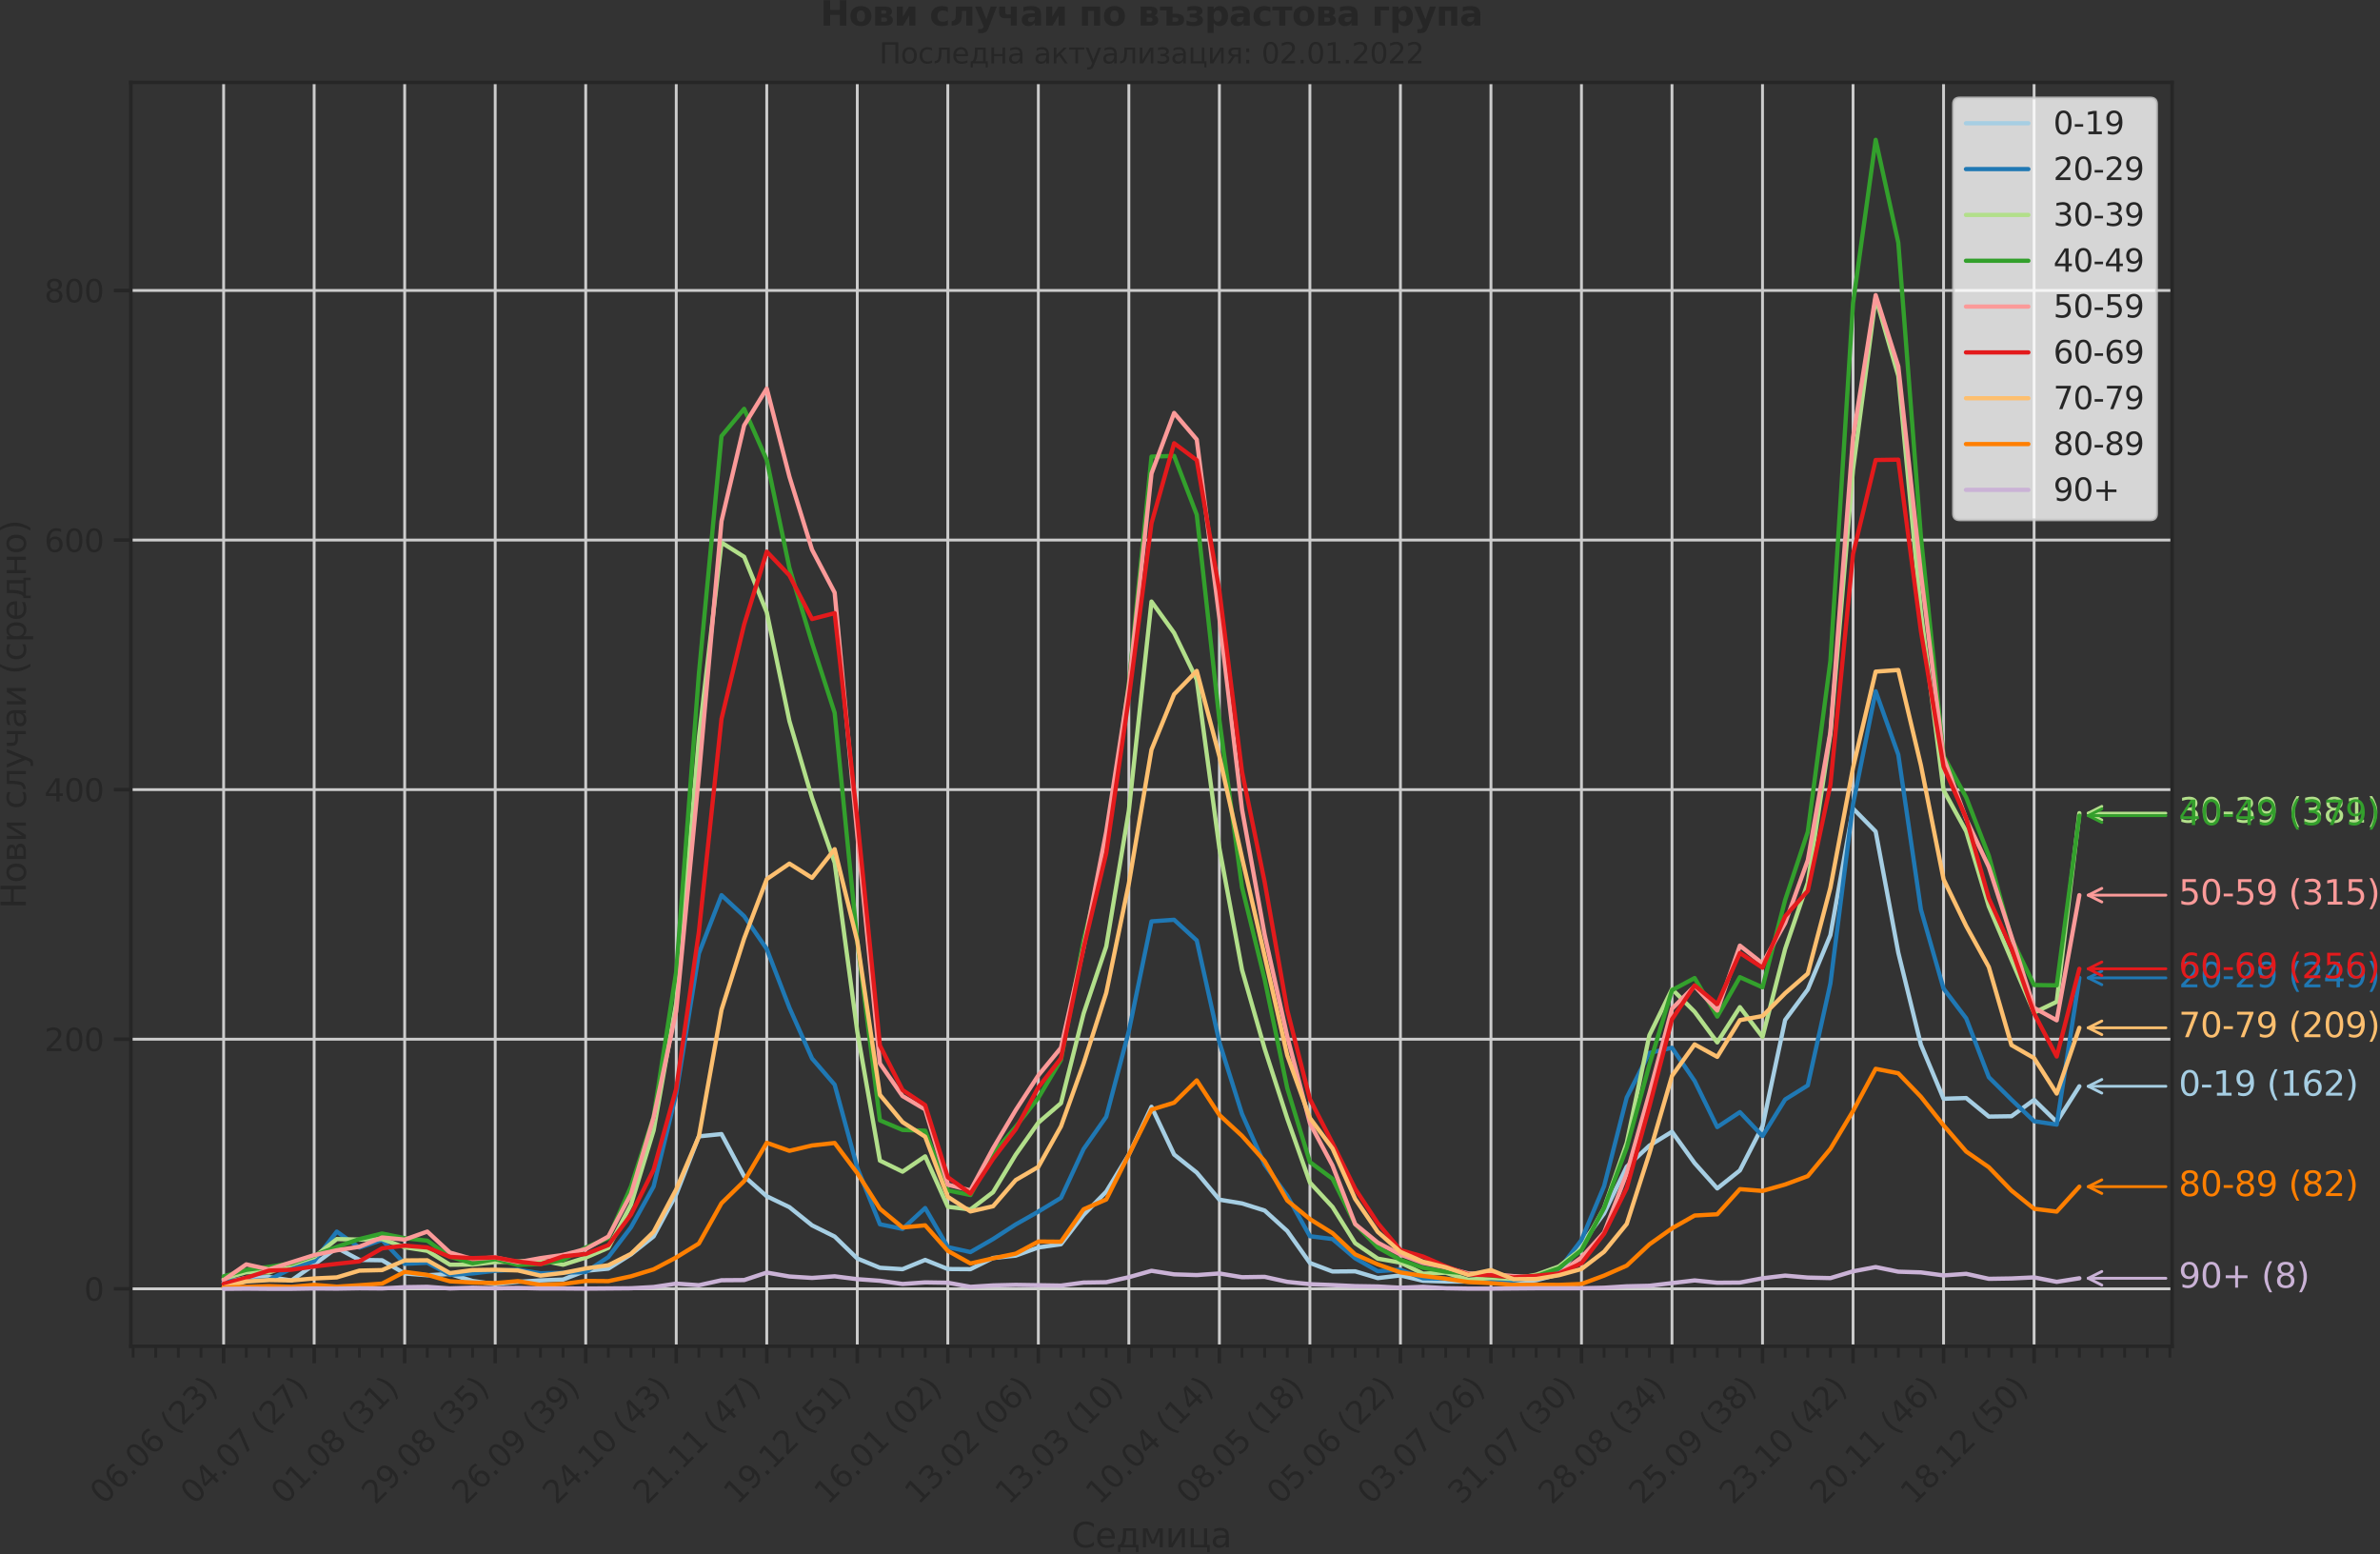 <?xml version="1.0" encoding="utf-8" standalone="no"?>
<!DOCTYPE svg PUBLIC "-//W3C//DTD SVG 1.1//EN"
  "http://www.w3.org/Graphics/SVG/1.1/DTD/svg11.dtd">
<svg xmlns:xlink="http://www.w3.org/1999/xlink" width="838.733pt" height="547.674pt" viewBox="0 0 838.733 547.674" xmlns="http://www.w3.org/2000/svg" version="1.1">
 <rect x="0" y="0" width="838.733" height="547.674" fill="#333333" stroke="none"/>
 <defs>
  <style type="text/css">*{stroke-linejoin: round; stroke-linecap: butt}</style>
 </defs>
 <g id="figure_1">
  <g id="patch_1">
   <path d="M 0 547.674 
L 838.733 547.674 
L 838.733 0 
L 0 0 
L 0 547.674 
z
" style="fill: none"/>
  </g>
  <g id="axes_1">
   <g id="patch_2">
    <path d="M 46.11 474.326 
L 765.48 474.326 
L 765.48 29.024 
L 46.11 29.024 
L 46.11 474.326 
z
" style="fill: none"/>
   </g>
   <g id="matplotlib.axis_1">
    <g id="xtick_1">
     <g id="line2d_1">
      <path d="M 78.809 474.326 
L 78.809 29.024 
" clip-path="url(#p81b8a69ef0)" style="fill: none; stroke: #cccccc; stroke-linecap: round"/>
     </g>
     <g id="line2d_2">
      <defs>
       <path id="m4e058c8f75" d="M 0 0 
L 0 6 
" style="stroke: #262626; stroke-width: 1.25"/>
      </defs>
      <g>
       <use xlink:href="#m4e058c8f75" x="78.809" y="474.326" style="fill: #262626; stroke: #262626; stroke-width: 1.25"/>
      </g>
     </g>
     <g id="text_1">
      <!-- 06.06 (23) -->
      <g style="fill: #262626" transform="translate(36.484 530.442)rotate(-45)scale(0.11 -0.11)">
       <defs>
        <path id="DejaVuSans-30" d="M 2034 4250 
Q 1547 4250 1301 3770 
Q 1056 3291 1056 2328 
Q 1056 1369 1301 889 
Q 1547 409 2034 409 
Q 2525 409 2770 889 
Q 3016 1369 3016 2328 
Q 3016 3291 2770 3770 
Q 2525 4250 2034 4250 
z
M 2034 4750 
Q 2819 4750 3233 4129 
Q 3647 3509 3647 2328 
Q 3647 1150 3233 529 
Q 2819 -91 2034 -91 
Q 1250 -91 836 529 
Q 422 1150 422 2328 
Q 422 3509 836 4129 
Q 1250 4750 2034 4750 
z
" transform="scale(0.016)"/>
        <path id="DejaVuSans-36" d="M 2113 2584 
Q 1688 2584 1439 2293 
Q 1191 2003 1191 1497 
Q 1191 994 1439 701 
Q 1688 409 2113 409 
Q 2538 409 2786 701 
Q 3034 994 3034 1497 
Q 3034 2003 2786 2293 
Q 2538 2584 2113 2584 
z
M 3366 4563 
L 3366 3988 
Q 3128 4100 2886 4159 
Q 2644 4219 2406 4219 
Q 1781 4219 1451 3797 
Q 1122 3375 1075 2522 
Q 1259 2794 1537 2939 
Q 1816 3084 2150 3084 
Q 2853 3084 3261 2657 
Q 3669 2231 3669 1497 
Q 3669 778 3244 343 
Q 2819 -91 2113 -91 
Q 1303 -91 875 529 
Q 447 1150 447 2328 
Q 447 3434 972 4092 
Q 1497 4750 2381 4750 
Q 2619 4750 2861 4703 
Q 3103 4656 3366 4563 
z
" transform="scale(0.016)"/>
        <path id="DejaVuSans-2e" d="M 684 794 
L 1344 794 
L 1344 0 
L 684 0 
L 684 794 
z
" transform="scale(0.016)"/>
        <path id="DejaVuSans-20" transform="scale(0.016)"/>
        <path id="DejaVuSans-28" d="M 1984 4856 
Q 1566 4138 1362 3434 
Q 1159 2731 1159 2009 
Q 1159 1288 1364 580 
Q 1569 -128 1984 -844 
L 1484 -844 
Q 1016 -109 783 600 
Q 550 1309 550 2009 
Q 550 2706 781 3412 
Q 1013 4119 1484 4856 
L 1984 4856 
z
" transform="scale(0.016)"/>
        <path id="DejaVuSans-32" d="M 1228 531 
L 3431 531 
L 3431 0 
L 469 0 
L 469 531 
Q 828 903 1448 1529 
Q 2069 2156 2228 2338 
Q 2531 2678 2651 2914 
Q 2772 3150 2772 3378 
Q 2772 3750 2511 3984 
Q 2250 4219 1831 4219 
Q 1534 4219 1204 4116 
Q 875 4013 500 3803 
L 500 4441 
Q 881 4594 1212 4672 
Q 1544 4750 1819 4750 
Q 2544 4750 2975 4387 
Q 3406 4025 3406 3419 
Q 3406 3131 3298 2873 
Q 3191 2616 2906 2266 
Q 2828 2175 2409 1742 
Q 1991 1309 1228 531 
z
" transform="scale(0.016)"/>
        <path id="DejaVuSans-33" d="M 2597 2516 
Q 3050 2419 3304 2112 
Q 3559 1806 3559 1356 
Q 3559 666 3084 287 
Q 2609 -91 1734 -91 
Q 1441 -91 1130 -33 
Q 819 25 488 141 
L 488 750 
Q 750 597 1062 519 
Q 1375 441 1716 441 
Q 2309 441 2620 675 
Q 2931 909 2931 1356 
Q 2931 1769 2642 2001 
Q 2353 2234 1838 2234 
L 1294 2234 
L 1294 2753 
L 1863 2753 
Q 2328 2753 2575 2939 
Q 2822 3125 2822 3475 
Q 2822 3834 2567 4026 
Q 2313 4219 1838 4219 
Q 1578 4219 1281 4162 
Q 984 4106 628 3988 
L 628 4550 
Q 988 4650 1302 4700 
Q 1616 4750 1894 4750 
Q 2613 4750 3031 4423 
Q 3450 4097 3450 3541 
Q 3450 3153 3228 2886 
Q 3006 2619 2597 2516 
z
" transform="scale(0.016)"/>
        <path id="DejaVuSans-29" d="M 513 4856 
L 1013 4856 
Q 1481 4119 1714 3412 
Q 1947 2706 1947 2009 
Q 1947 1309 1714 600 
Q 1481 -109 1013 -844 
L 513 -844 
Q 928 -128 1133 580 
Q 1338 1288 1338 2009 
Q 1338 2731 1133 3434 
Q 928 4138 513 4856 
z
" transform="scale(0.016)"/>
       </defs>
       <use xlink:href="#DejaVuSans-30"/>
       <use xlink:href="#DejaVuSans-36" x="63.623"/>
       <use xlink:href="#DejaVuSans-2e" x="127.246"/>
       <use xlink:href="#DejaVuSans-30" x="159.033"/>
       <use xlink:href="#DejaVuSans-36" x="222.656"/>
       <use xlink:href="#DejaVuSans-20" x="286.279"/>
       <use xlink:href="#DejaVuSans-28" x="318.066"/>
       <use xlink:href="#DejaVuSans-32" x="357.08"/>
       <use xlink:href="#DejaVuSans-33" x="420.703"/>
       <use xlink:href="#DejaVuSans-29" x="484.326"/>
      </g>
     </g>
    </g>
    <g id="xtick_2">
     <g id="line2d_3">
      <path d="M 110.71 474.326 
L 110.71 29.024 
" clip-path="url(#p81b8a69ef0)" style="fill: none; stroke: #cccccc; stroke-linecap: round"/>
     </g>
     <g id="line2d_4">
      <g>
       <use xlink:href="#m4e058c8f75" x="110.71" y="474.326" style="fill: #262626; stroke: #262626; stroke-width: 1.25"/>
      </g>
     </g>
     <g id="text_2">
      <!-- 04.07 (27) -->
      <g style="fill: #262626" transform="translate(68.386 530.442)rotate(-45)scale(0.11 -0.11)">
       <defs>
        <path id="DejaVuSans-34" d="M 2419 4116 
L 825 1625 
L 2419 1625 
L 2419 4116 
z
M 2253 4666 
L 3047 4666 
L 3047 1625 
L 3713 1625 
L 3713 1100 
L 3047 1100 
L 3047 0 
L 2419 0 
L 2419 1100 
L 313 1100 
L 313 1709 
L 2253 4666 
z
" transform="scale(0.016)"/>
        <path id="DejaVuSans-37" d="M 525 4666 
L 3525 4666 
L 3525 4397 
L 1831 0 
L 1172 0 
L 2766 4134 
L 525 4134 
L 525 4666 
z
" transform="scale(0.016)"/>
       </defs>
       <use xlink:href="#DejaVuSans-30"/>
       <use xlink:href="#DejaVuSans-34" x="63.623"/>
       <use xlink:href="#DejaVuSans-2e" x="127.246"/>
       <use xlink:href="#DejaVuSans-30" x="159.033"/>
       <use xlink:href="#DejaVuSans-37" x="222.656"/>
       <use xlink:href="#DejaVuSans-20" x="286.279"/>
       <use xlink:href="#DejaVuSans-28" x="318.066"/>
       <use xlink:href="#DejaVuSans-32" x="357.08"/>
       <use xlink:href="#DejaVuSans-37" x="420.703"/>
       <use xlink:href="#DejaVuSans-29" x="484.326"/>
      </g>
     </g>
    </g>
    <g id="xtick_3">
     <g id="line2d_5">
      <path d="M 142.611 474.326 
L 142.611 29.024 
" clip-path="url(#p81b8a69ef0)" style="fill: none; stroke: #cccccc; stroke-linecap: round"/>
     </g>
     <g id="line2d_6">
      <g>
       <use xlink:href="#m4e058c8f75" x="142.611" y="474.326" style="fill: #262626; stroke: #262626; stroke-width: 1.25"/>
      </g>
     </g>
     <g id="text_3">
      <!-- 01.08 (31) -->
      <g style="fill: #262626" transform="translate(100.287 530.442)rotate(-45)scale(0.11 -0.11)">
       <defs>
        <path id="DejaVuSans-31" d="M 794 531 
L 1825 531 
L 1825 4091 
L 703 3866 
L 703 4441 
L 1819 4666 
L 2450 4666 
L 2450 531 
L 3481 531 
L 3481 0 
L 794 0 
L 794 531 
z
" transform="scale(0.016)"/>
        <path id="DejaVuSans-38" d="M 2034 2216 
Q 1584 2216 1326 1975 
Q 1069 1734 1069 1313 
Q 1069 891 1326 650 
Q 1584 409 2034 409 
Q 2484 409 2743 651 
Q 3003 894 3003 1313 
Q 3003 1734 2745 1975 
Q 2488 2216 2034 2216 
z
M 1403 2484 
Q 997 2584 770 2862 
Q 544 3141 544 3541 
Q 544 4100 942 4425 
Q 1341 4750 2034 4750 
Q 2731 4750 3128 4425 
Q 3525 4100 3525 3541 
Q 3525 3141 3298 2862 
Q 3072 2584 2669 2484 
Q 3125 2378 3379 2068 
Q 3634 1759 3634 1313 
Q 3634 634 3220 271 
Q 2806 -91 2034 -91 
Q 1263 -91 848 271 
Q 434 634 434 1313 
Q 434 1759 690 2068 
Q 947 2378 1403 2484 
z
M 1172 3481 
Q 1172 3119 1398 2916 
Q 1625 2713 2034 2713 
Q 2441 2713 2670 2916 
Q 2900 3119 2900 3481 
Q 2900 3844 2670 4047 
Q 2441 4250 2034 4250 
Q 1625 4250 1398 4047 
Q 1172 3844 1172 3481 
z
" transform="scale(0.016)"/>
       </defs>
       <use xlink:href="#DejaVuSans-30"/>
       <use xlink:href="#DejaVuSans-31" x="63.623"/>
       <use xlink:href="#DejaVuSans-2e" x="127.246"/>
       <use xlink:href="#DejaVuSans-30" x="159.033"/>
       <use xlink:href="#DejaVuSans-38" x="222.656"/>
       <use xlink:href="#DejaVuSans-20" x="286.279"/>
       <use xlink:href="#DejaVuSans-28" x="318.066"/>
       <use xlink:href="#DejaVuSans-33" x="357.08"/>
       <use xlink:href="#DejaVuSans-31" x="420.703"/>
       <use xlink:href="#DejaVuSans-29" x="484.326"/>
      </g>
     </g>
    </g>
    <g id="xtick_4">
     <g id="line2d_7">
      <path d="M 174.512 474.326 
L 174.512 29.024 
" clip-path="url(#p81b8a69ef0)" style="fill: none; stroke: #cccccc; stroke-linecap: round"/>
     </g>
     <g id="line2d_8">
      <g>
       <use xlink:href="#m4e058c8f75" x="174.512" y="474.326" style="fill: #262626; stroke: #262626; stroke-width: 1.25"/>
      </g>
     </g>
     <g id="text_4">
      <!-- 29.08 (35) -->
      <g style="fill: #262626" transform="translate(132.188 530.442)rotate(-45)scale(0.11 -0.11)">
       <defs>
        <path id="DejaVuSans-39" d="M 703 97 
L 703 672 
Q 941 559 1184 500 
Q 1428 441 1663 441 
Q 2288 441 2617 861 
Q 2947 1281 2994 2138 
Q 2813 1869 2534 1725 
Q 2256 1581 1919 1581 
Q 1219 1581 811 2004 
Q 403 2428 403 3163 
Q 403 3881 828 4315 
Q 1253 4750 1959 4750 
Q 2769 4750 3195 4129 
Q 3622 3509 3622 2328 
Q 3622 1225 3098 567 
Q 2575 -91 1691 -91 
Q 1453 -91 1209 -44 
Q 966 3 703 97 
z
M 1959 2075 
Q 2384 2075 2632 2365 
Q 2881 2656 2881 3163 
Q 2881 3666 2632 3958 
Q 2384 4250 1959 4250 
Q 1534 4250 1286 3958 
Q 1038 3666 1038 3163 
Q 1038 2656 1286 2365 
Q 1534 2075 1959 2075 
z
" transform="scale(0.016)"/>
        <path id="DejaVuSans-35" d="M 691 4666 
L 3169 4666 
L 3169 4134 
L 1269 4134 
L 1269 2991 
Q 1406 3038 1543 3061 
Q 1681 3084 1819 3084 
Q 2600 3084 3056 2656 
Q 3513 2228 3513 1497 
Q 3513 744 3044 326 
Q 2575 -91 1722 -91 
Q 1428 -91 1123 -41 
Q 819 9 494 109 
L 494 744 
Q 775 591 1075 516 
Q 1375 441 1709 441 
Q 2250 441 2565 725 
Q 2881 1009 2881 1497 
Q 2881 1984 2565 2268 
Q 2250 2553 1709 2553 
Q 1456 2553 1204 2497 
Q 953 2441 691 2322 
L 691 4666 
z
" transform="scale(0.016)"/>
       </defs>
       <use xlink:href="#DejaVuSans-32"/>
       <use xlink:href="#DejaVuSans-39" x="63.623"/>
       <use xlink:href="#DejaVuSans-2e" x="127.246"/>
       <use xlink:href="#DejaVuSans-30" x="159.033"/>
       <use xlink:href="#DejaVuSans-38" x="222.656"/>
       <use xlink:href="#DejaVuSans-20" x="286.279"/>
       <use xlink:href="#DejaVuSans-28" x="318.066"/>
       <use xlink:href="#DejaVuSans-33" x="357.08"/>
       <use xlink:href="#DejaVuSans-35" x="420.703"/>
       <use xlink:href="#DejaVuSans-29" x="484.326"/>
      </g>
     </g>
    </g>
    <g id="xtick_5">
     <g id="line2d_9">
      <path d="M 206.413 474.326 
L 206.413 29.024 
" clip-path="url(#p81b8a69ef0)" style="fill: none; stroke: #cccccc; stroke-linecap: round"/>
     </g>
     <g id="line2d_10">
      <g>
       <use xlink:href="#m4e058c8f75" x="206.413" y="474.326" style="fill: #262626; stroke: #262626; stroke-width: 1.25"/>
      </g>
     </g>
     <g id="text_5">
      <!-- 26.09 (39) -->
      <g style="fill: #262626" transform="translate(164.089 530.442)rotate(-45)scale(0.11 -0.11)">
       <use xlink:href="#DejaVuSans-32"/>
       <use xlink:href="#DejaVuSans-36" x="63.623"/>
       <use xlink:href="#DejaVuSans-2e" x="127.246"/>
       <use xlink:href="#DejaVuSans-30" x="159.033"/>
       <use xlink:href="#DejaVuSans-39" x="222.656"/>
       <use xlink:href="#DejaVuSans-20" x="286.279"/>
       <use xlink:href="#DejaVuSans-28" x="318.066"/>
       <use xlink:href="#DejaVuSans-33" x="357.08"/>
       <use xlink:href="#DejaVuSans-39" x="420.703"/>
       <use xlink:href="#DejaVuSans-29" x="484.326"/>
      </g>
     </g>
    </g>
    <g id="xtick_6">
     <g id="line2d_11">
      <path d="M 238.314 474.326 
L 238.314 29.024 
" clip-path="url(#p81b8a69ef0)" style="fill: none; stroke: #cccccc; stroke-linecap: round"/>
     </g>
     <g id="line2d_12">
      <g>
       <use xlink:href="#m4e058c8f75" x="238.314" y="474.326" style="fill: #262626; stroke: #262626; stroke-width: 1.25"/>
      </g>
     </g>
     <g id="text_6">
      <!-- 24.10 (43) -->
      <g style="fill: #262626" transform="translate(195.99 530.442)rotate(-45)scale(0.11 -0.11)">
       <use xlink:href="#DejaVuSans-32"/>
       <use xlink:href="#DejaVuSans-34" x="63.623"/>
       <use xlink:href="#DejaVuSans-2e" x="127.246"/>
       <use xlink:href="#DejaVuSans-31" x="159.033"/>
       <use xlink:href="#DejaVuSans-30" x="222.656"/>
       <use xlink:href="#DejaVuSans-20" x="286.279"/>
       <use xlink:href="#DejaVuSans-28" x="318.066"/>
       <use xlink:href="#DejaVuSans-34" x="357.08"/>
       <use xlink:href="#DejaVuSans-33" x="420.703"/>
       <use xlink:href="#DejaVuSans-29" x="484.326"/>
      </g>
     </g>
    </g>
    <g id="xtick_7">
     <g id="line2d_13">
      <path d="M 270.215 474.326 
L 270.215 29.024 
" clip-path="url(#p81b8a69ef0)" style="fill: none; stroke: #cccccc; stroke-linecap: round"/>
     </g>
     <g id="line2d_14">
      <g>
       <use xlink:href="#m4e058c8f75" x="270.215" y="474.326" style="fill: #262626; stroke: #262626; stroke-width: 1.25"/>
      </g>
     </g>
     <g id="text_7">
      <!-- 21.11 (47) -->
      <g style="fill: #262626" transform="translate(227.891 530.442)rotate(-45)scale(0.11 -0.11)">
       <use xlink:href="#DejaVuSans-32"/>
       <use xlink:href="#DejaVuSans-31" x="63.623"/>
       <use xlink:href="#DejaVuSans-2e" x="127.246"/>
       <use xlink:href="#DejaVuSans-31" x="159.033"/>
       <use xlink:href="#DejaVuSans-31" x="222.656"/>
       <use xlink:href="#DejaVuSans-20" x="286.279"/>
       <use xlink:href="#DejaVuSans-28" x="318.066"/>
       <use xlink:href="#DejaVuSans-34" x="357.08"/>
       <use xlink:href="#DejaVuSans-37" x="420.703"/>
       <use xlink:href="#DejaVuSans-29" x="484.326"/>
      </g>
     </g>
    </g>
    <g id="xtick_8">
     <g id="line2d_15">
      <path d="M 302.116 474.326 
L 302.116 29.024 
" clip-path="url(#p81b8a69ef0)" style="fill: none; stroke: #cccccc; stroke-linecap: round"/>
     </g>
     <g id="line2d_16">
      <g>
       <use xlink:href="#m4e058c8f75" x="302.116" y="474.326" style="fill: #262626; stroke: #262626; stroke-width: 1.25"/>
      </g>
     </g>
     <g id="text_8">
      <!-- 19.12 (51) -->
      <g style="fill: #262626" transform="translate(259.792 530.442)rotate(-45)scale(0.11 -0.11)">
       <use xlink:href="#DejaVuSans-31"/>
       <use xlink:href="#DejaVuSans-39" x="63.623"/>
       <use xlink:href="#DejaVuSans-2e" x="127.246"/>
       <use xlink:href="#DejaVuSans-31" x="159.033"/>
       <use xlink:href="#DejaVuSans-32" x="222.656"/>
       <use xlink:href="#DejaVuSans-20" x="286.279"/>
       <use xlink:href="#DejaVuSans-28" x="318.066"/>
       <use xlink:href="#DejaVuSans-35" x="357.08"/>
       <use xlink:href="#DejaVuSans-31" x="420.703"/>
       <use xlink:href="#DejaVuSans-29" x="484.326"/>
      </g>
     </g>
    </g>
    <g id="xtick_9">
     <g id="line2d_17">
      <path d="M 334.018 474.326 
L 334.018 29.024 
" clip-path="url(#p81b8a69ef0)" style="fill: none; stroke: #cccccc; stroke-linecap: round"/>
     </g>
     <g id="line2d_18">
      <g>
       <use xlink:href="#m4e058c8f75" x="334.018" y="474.326" style="fill: #262626; stroke: #262626; stroke-width: 1.25"/>
      </g>
     </g>
     <g id="text_9">
      <!-- 16.01 (02) -->
      <g style="fill: #262626" transform="translate(291.693 530.442)rotate(-45)scale(0.11 -0.11)">
       <use xlink:href="#DejaVuSans-31"/>
       <use xlink:href="#DejaVuSans-36" x="63.623"/>
       <use xlink:href="#DejaVuSans-2e" x="127.246"/>
       <use xlink:href="#DejaVuSans-30" x="159.033"/>
       <use xlink:href="#DejaVuSans-31" x="222.656"/>
       <use xlink:href="#DejaVuSans-20" x="286.279"/>
       <use xlink:href="#DejaVuSans-28" x="318.066"/>
       <use xlink:href="#DejaVuSans-30" x="357.08"/>
       <use xlink:href="#DejaVuSans-32" x="420.703"/>
       <use xlink:href="#DejaVuSans-29" x="484.326"/>
      </g>
     </g>
    </g>
    <g id="xtick_10">
     <g id="line2d_19">
      <path d="M 365.919 474.326 
L 365.919 29.024 
" clip-path="url(#p81b8a69ef0)" style="fill: none; stroke: #cccccc; stroke-linecap: round"/>
     </g>
     <g id="line2d_20">
      <g>
       <use xlink:href="#m4e058c8f75" x="365.919" y="474.326" style="fill: #262626; stroke: #262626; stroke-width: 1.25"/>
      </g>
     </g>
     <g id="text_10">
      <!-- 13.02 (06) -->
      <g style="fill: #262626" transform="translate(323.594 530.442)rotate(-45)scale(0.11 -0.11)">
       <use xlink:href="#DejaVuSans-31"/>
       <use xlink:href="#DejaVuSans-33" x="63.623"/>
       <use xlink:href="#DejaVuSans-2e" x="127.246"/>
       <use xlink:href="#DejaVuSans-30" x="159.033"/>
       <use xlink:href="#DejaVuSans-32" x="222.656"/>
       <use xlink:href="#DejaVuSans-20" x="286.279"/>
       <use xlink:href="#DejaVuSans-28" x="318.066"/>
       <use xlink:href="#DejaVuSans-30" x="357.08"/>
       <use xlink:href="#DejaVuSans-36" x="420.703"/>
       <use xlink:href="#DejaVuSans-29" x="484.326"/>
      </g>
     </g>
    </g>
    <g id="xtick_11">
     <g id="line2d_21">
      <path d="M 397.82 474.326 
L 397.82 29.024 
" clip-path="url(#p81b8a69ef0)" style="fill: none; stroke: #cccccc; stroke-linecap: round"/>
     </g>
     <g id="line2d_22">
      <g>
       <use xlink:href="#m4e058c8f75" x="397.82" y="474.326" style="fill: #262626; stroke: #262626; stroke-width: 1.25"/>
      </g>
     </g>
     <g id="text_11">
      <!-- 13.03 (10) -->
      <g style="fill: #262626" transform="translate(355.496 530.442)rotate(-45)scale(0.11 -0.11)">
       <use xlink:href="#DejaVuSans-31"/>
       <use xlink:href="#DejaVuSans-33" x="63.623"/>
       <use xlink:href="#DejaVuSans-2e" x="127.246"/>
       <use xlink:href="#DejaVuSans-30" x="159.033"/>
       <use xlink:href="#DejaVuSans-33" x="222.656"/>
       <use xlink:href="#DejaVuSans-20" x="286.279"/>
       <use xlink:href="#DejaVuSans-28" x="318.066"/>
       <use xlink:href="#DejaVuSans-31" x="357.08"/>
       <use xlink:href="#DejaVuSans-30" x="420.703"/>
       <use xlink:href="#DejaVuSans-29" x="484.326"/>
      </g>
     </g>
    </g>
    <g id="xtick_12">
     <g id="line2d_23">
      <path d="M 429.721 474.326 
L 429.721 29.024 
" clip-path="url(#p81b8a69ef0)" style="fill: none; stroke: #cccccc; stroke-linecap: round"/>
     </g>
     <g id="line2d_24">
      <g>
       <use xlink:href="#m4e058c8f75" x="429.721" y="474.326" style="fill: #262626; stroke: #262626; stroke-width: 1.25"/>
      </g>
     </g>
     <g id="text_12">
      <!-- 10.04 (14) -->
      <g style="fill: #262626" transform="translate(387.397 530.442)rotate(-45)scale(0.11 -0.11)">
       <use xlink:href="#DejaVuSans-31"/>
       <use xlink:href="#DejaVuSans-30" x="63.623"/>
       <use xlink:href="#DejaVuSans-2e" x="127.246"/>
       <use xlink:href="#DejaVuSans-30" x="159.033"/>
       <use xlink:href="#DejaVuSans-34" x="222.656"/>
       <use xlink:href="#DejaVuSans-20" x="286.279"/>
       <use xlink:href="#DejaVuSans-28" x="318.066"/>
       <use xlink:href="#DejaVuSans-31" x="357.08"/>
       <use xlink:href="#DejaVuSans-34" x="420.703"/>
       <use xlink:href="#DejaVuSans-29" x="484.326"/>
      </g>
     </g>
    </g>
    <g id="xtick_13">
     <g id="line2d_25">
      <path d="M 461.622 474.326 
L 461.622 29.024 
" clip-path="url(#p81b8a69ef0)" style="fill: none; stroke: #cccccc; stroke-linecap: round"/>
     </g>
     <g id="line2d_26">
      <g>
       <use xlink:href="#m4e058c8f75" x="461.622" y="474.326" style="fill: #262626; stroke: #262626; stroke-width: 1.25"/>
      </g>
     </g>
     <g id="text_13">
      <!-- 08.05 (18) -->
      <g style="fill: #262626" transform="translate(419.298 530.442)rotate(-45)scale(0.11 -0.11)">
       <use xlink:href="#DejaVuSans-30"/>
       <use xlink:href="#DejaVuSans-38" x="63.623"/>
       <use xlink:href="#DejaVuSans-2e" x="127.246"/>
       <use xlink:href="#DejaVuSans-30" x="159.033"/>
       <use xlink:href="#DejaVuSans-35" x="222.656"/>
       <use xlink:href="#DejaVuSans-20" x="286.279"/>
       <use xlink:href="#DejaVuSans-28" x="318.066"/>
       <use xlink:href="#DejaVuSans-31" x="357.08"/>
       <use xlink:href="#DejaVuSans-38" x="420.703"/>
       <use xlink:href="#DejaVuSans-29" x="484.326"/>
      </g>
     </g>
    </g>
    <g id="xtick_14">
     <g id="line2d_27">
      <path d="M 493.523 474.326 
L 493.523 29.024 
" clip-path="url(#p81b8a69ef0)" style="fill: none; stroke: #cccccc; stroke-linecap: round"/>
     </g>
     <g id="line2d_28">
      <g>
       <use xlink:href="#m4e058c8f75" x="493.523" y="474.326" style="fill: #262626; stroke: #262626; stroke-width: 1.25"/>
      </g>
     </g>
     <g id="text_14">
      <!-- 05.06 (22) -->
      <g style="fill: #262626" transform="translate(451.199 530.442)rotate(-45)scale(0.11 -0.11)">
       <use xlink:href="#DejaVuSans-30"/>
       <use xlink:href="#DejaVuSans-35" x="63.623"/>
       <use xlink:href="#DejaVuSans-2e" x="127.246"/>
       <use xlink:href="#DejaVuSans-30" x="159.033"/>
       <use xlink:href="#DejaVuSans-36" x="222.656"/>
       <use xlink:href="#DejaVuSans-20" x="286.279"/>
       <use xlink:href="#DejaVuSans-28" x="318.066"/>
       <use xlink:href="#DejaVuSans-32" x="357.08"/>
       <use xlink:href="#DejaVuSans-32" x="420.703"/>
       <use xlink:href="#DejaVuSans-29" x="484.326"/>
      </g>
     </g>
    </g>
    <g id="xtick_15">
     <g id="line2d_29">
      <path d="M 525.424 474.326 
L 525.424 29.024 
" clip-path="url(#p81b8a69ef0)" style="fill: none; stroke: #cccccc; stroke-linecap: round"/>
     </g>
     <g id="line2d_30">
      <g>
       <use xlink:href="#m4e058c8f75" x="525.424" y="474.326" style="fill: #262626; stroke: #262626; stroke-width: 1.25"/>
      </g>
     </g>
     <g id="text_15">
      <!-- 03.07 (26) -->
      <g style="fill: #262626" transform="translate(483.1 530.442)rotate(-45)scale(0.11 -0.11)">
       <use xlink:href="#DejaVuSans-30"/>
       <use xlink:href="#DejaVuSans-33" x="63.623"/>
       <use xlink:href="#DejaVuSans-2e" x="127.246"/>
       <use xlink:href="#DejaVuSans-30" x="159.033"/>
       <use xlink:href="#DejaVuSans-37" x="222.656"/>
       <use xlink:href="#DejaVuSans-20" x="286.279"/>
       <use xlink:href="#DejaVuSans-28" x="318.066"/>
       <use xlink:href="#DejaVuSans-32" x="357.08"/>
       <use xlink:href="#DejaVuSans-36" x="420.703"/>
       <use xlink:href="#DejaVuSans-29" x="484.326"/>
      </g>
     </g>
    </g>
    <g id="xtick_16">
     <g id="line2d_31">
      <path d="M 557.325 474.326 
L 557.325 29.024 
" clip-path="url(#p81b8a69ef0)" style="fill: none; stroke: #cccccc; stroke-linecap: round"/>
     </g>
     <g id="line2d_32">
      <g>
       <use xlink:href="#m4e058c8f75" x="557.325" y="474.326" style="fill: #262626; stroke: #262626; stroke-width: 1.25"/>
      </g>
     </g>
     <g id="text_16">
      <!-- 31.07 (30) -->
      <g style="fill: #262626" transform="translate(515.001 530.442)rotate(-45)scale(0.11 -0.11)">
       <use xlink:href="#DejaVuSans-33"/>
       <use xlink:href="#DejaVuSans-31" x="63.623"/>
       <use xlink:href="#DejaVuSans-2e" x="127.246"/>
       <use xlink:href="#DejaVuSans-30" x="159.033"/>
       <use xlink:href="#DejaVuSans-37" x="222.656"/>
       <use xlink:href="#DejaVuSans-20" x="286.279"/>
       <use xlink:href="#DejaVuSans-28" x="318.066"/>
       <use xlink:href="#DejaVuSans-33" x="357.08"/>
       <use xlink:href="#DejaVuSans-30" x="420.703"/>
       <use xlink:href="#DejaVuSans-29" x="484.326"/>
      </g>
     </g>
    </g>
    <g id="xtick_17">
     <g id="line2d_33">
      <path d="M 589.226 474.326 
L 589.226 29.024 
" clip-path="url(#p81b8a69ef0)" style="fill: none; stroke: #cccccc; stroke-linecap: round"/>
     </g>
     <g id="line2d_34">
      <g>
       <use xlink:href="#m4e058c8f75" x="589.226" y="474.326" style="fill: #262626; stroke: #262626; stroke-width: 1.25"/>
      </g>
     </g>
     <g id="text_17">
      <!-- 28.08 (34) -->
      <g style="fill: #262626" transform="translate(546.902 530.442)rotate(-45)scale(0.11 -0.11)">
       <use xlink:href="#DejaVuSans-32"/>
       <use xlink:href="#DejaVuSans-38" x="63.623"/>
       <use xlink:href="#DejaVuSans-2e" x="127.246"/>
       <use xlink:href="#DejaVuSans-30" x="159.033"/>
       <use xlink:href="#DejaVuSans-38" x="222.656"/>
       <use xlink:href="#DejaVuSans-20" x="286.279"/>
       <use xlink:href="#DejaVuSans-28" x="318.066"/>
       <use xlink:href="#DejaVuSans-33" x="357.08"/>
       <use xlink:href="#DejaVuSans-34" x="420.703"/>
       <use xlink:href="#DejaVuSans-29" x="484.326"/>
      </g>
     </g>
    </g>
    <g id="xtick_18">
     <g id="line2d_35">
      <path d="M 621.128 474.326 
L 621.128 29.024 
" clip-path="url(#p81b8a69ef0)" style="fill: none; stroke: #cccccc; stroke-linecap: round"/>
     </g>
     <g id="line2d_36">
      <g>
       <use xlink:href="#m4e058c8f75" x="621.128" y="474.326" style="fill: #262626; stroke: #262626; stroke-width: 1.25"/>
      </g>
     </g>
     <g id="text_18">
      <!-- 25.09 (38) -->
      <g style="fill: #262626" transform="translate(578.803 530.442)rotate(-45)scale(0.11 -0.11)">
       <use xlink:href="#DejaVuSans-32"/>
       <use xlink:href="#DejaVuSans-35" x="63.623"/>
       <use xlink:href="#DejaVuSans-2e" x="127.246"/>
       <use xlink:href="#DejaVuSans-30" x="159.033"/>
       <use xlink:href="#DejaVuSans-39" x="222.656"/>
       <use xlink:href="#DejaVuSans-20" x="286.279"/>
       <use xlink:href="#DejaVuSans-28" x="318.066"/>
       <use xlink:href="#DejaVuSans-33" x="357.08"/>
       <use xlink:href="#DejaVuSans-38" x="420.703"/>
       <use xlink:href="#DejaVuSans-29" x="484.326"/>
      </g>
     </g>
    </g>
    <g id="xtick_19">
     <g id="line2d_37">
      <path d="M 653.029 474.326 
L 653.029 29.024 
" clip-path="url(#p81b8a69ef0)" style="fill: none; stroke: #cccccc; stroke-linecap: round"/>
     </g>
     <g id="line2d_38">
      <g>
       <use xlink:href="#m4e058c8f75" x="653.029" y="474.326" style="fill: #262626; stroke: #262626; stroke-width: 1.25"/>
      </g>
     </g>
     <g id="text_19">
      <!-- 23.10 (42) -->
      <g style="fill: #262626" transform="translate(610.705 530.442)rotate(-45)scale(0.11 -0.11)">
       <use xlink:href="#DejaVuSans-32"/>
       <use xlink:href="#DejaVuSans-33" x="63.623"/>
       <use xlink:href="#DejaVuSans-2e" x="127.246"/>
       <use xlink:href="#DejaVuSans-31" x="159.033"/>
       <use xlink:href="#DejaVuSans-30" x="222.656"/>
       <use xlink:href="#DejaVuSans-20" x="286.279"/>
       <use xlink:href="#DejaVuSans-28" x="318.066"/>
       <use xlink:href="#DejaVuSans-34" x="357.08"/>
       <use xlink:href="#DejaVuSans-32" x="420.703"/>
       <use xlink:href="#DejaVuSans-29" x="484.326"/>
      </g>
     </g>
    </g>
    <g id="xtick_20">
     <g id="line2d_39">
      <path d="M 684.93 474.326 
L 684.93 29.024 
" clip-path="url(#p81b8a69ef0)" style="fill: none; stroke: #cccccc; stroke-linecap: round"/>
     </g>
     <g id="line2d_40">
      <g>
       <use xlink:href="#m4e058c8f75" x="684.93" y="474.326" style="fill: #262626; stroke: #262626; stroke-width: 1.25"/>
      </g>
     </g>
     <g id="text_20">
      <!-- 20.11 (46) -->
      <g style="fill: #262626" transform="translate(642.606 530.442)rotate(-45)scale(0.11 -0.11)">
       <use xlink:href="#DejaVuSans-32"/>
       <use xlink:href="#DejaVuSans-30" x="63.623"/>
       <use xlink:href="#DejaVuSans-2e" x="127.246"/>
       <use xlink:href="#DejaVuSans-31" x="159.033"/>
       <use xlink:href="#DejaVuSans-31" x="222.656"/>
       <use xlink:href="#DejaVuSans-20" x="286.279"/>
       <use xlink:href="#DejaVuSans-28" x="318.066"/>
       <use xlink:href="#DejaVuSans-34" x="357.08"/>
       <use xlink:href="#DejaVuSans-36" x="420.703"/>
       <use xlink:href="#DejaVuSans-29" x="484.326"/>
      </g>
     </g>
    </g>
    <g id="xtick_21">
     <g id="line2d_41">
      <path d="M 716.831 474.326 
L 716.831 29.024 
" clip-path="url(#p81b8a69ef0)" style="fill: none; stroke: #cccccc; stroke-linecap: round"/>
     </g>
     <g id="line2d_42">
      <g>
       <use xlink:href="#m4e058c8f75" x="716.831" y="474.326" style="fill: #262626; stroke: #262626; stroke-width: 1.25"/>
      </g>
     </g>
     <g id="text_21">
      <!-- 18.12 (50) -->
      <g style="fill: #262626" transform="translate(674.507 530.442)rotate(-45)scale(0.11 -0.11)">
       <use xlink:href="#DejaVuSans-31"/>
       <use xlink:href="#DejaVuSans-38" x="63.623"/>
       <use xlink:href="#DejaVuSans-2e" x="127.246"/>
       <use xlink:href="#DejaVuSans-31" x="159.033"/>
       <use xlink:href="#DejaVuSans-32" x="222.656"/>
       <use xlink:href="#DejaVuSans-20" x="286.279"/>
       <use xlink:href="#DejaVuSans-28" x="318.066"/>
       <use xlink:href="#DejaVuSans-35" x="357.08"/>
       <use xlink:href="#DejaVuSans-30" x="420.703"/>
       <use xlink:href="#DejaVuSans-29" x="484.326"/>
      </g>
     </g>
    </g>
    <g id="xtick_22">
     <g id="line2d_43">
      <defs>
       <path id="m8d877d04ea" d="M 0 0 
L 0 4 
" style="stroke: #262626"/>
      </defs>
      <g>
       <use xlink:href="#m8d877d04ea" x="46.908" y="474.326" style="fill: #262626; stroke: #262626"/>
      </g>
     </g>
    </g>
    <g id="xtick_23">
     <g id="line2d_44">
      <g>
       <use xlink:href="#m8d877d04ea" x="54.883" y="474.326" style="fill: #262626; stroke: #262626"/>
      </g>
     </g>
    </g>
    <g id="xtick_24">
     <g id="line2d_45">
      <g>
       <use xlink:href="#m8d877d04ea" x="62.858" y="474.326" style="fill: #262626; stroke: #262626"/>
      </g>
     </g>
    </g>
    <g id="xtick_25">
     <g id="line2d_46">
      <g>
       <use xlink:href="#m8d877d04ea" x="70.833" y="474.326" style="fill: #262626; stroke: #262626"/>
      </g>
     </g>
    </g>
    <g id="xtick_26">
     <g id="line2d_47">
      <g>
       <use xlink:href="#m8d877d04ea" x="86.784" y="474.326" style="fill: #262626; stroke: #262626"/>
      </g>
     </g>
    </g>
    <g id="xtick_27">
     <g id="line2d_48">
      <g>
       <use xlink:href="#m8d877d04ea" x="94.759" y="474.326" style="fill: #262626; stroke: #262626"/>
      </g>
     </g>
    </g>
    <g id="xtick_28">
     <g id="line2d_49">
      <g>
       <use xlink:href="#m8d877d04ea" x="102.734" y="474.326" style="fill: #262626; stroke: #262626"/>
      </g>
     </g>
    </g>
    <g id="xtick_29">
     <g id="line2d_50">
      <g>
       <use xlink:href="#m8d877d04ea" x="118.685" y="474.326" style="fill: #262626; stroke: #262626"/>
      </g>
     </g>
    </g>
    <g id="xtick_30">
     <g id="line2d_51">
      <g>
       <use xlink:href="#m8d877d04ea" x="126.66" y="474.326" style="fill: #262626; stroke: #262626"/>
      </g>
     </g>
    </g>
    <g id="xtick_31">
     <g id="line2d_52">
      <g>
       <use xlink:href="#m8d877d04ea" x="134.636" y="474.326" style="fill: #262626; stroke: #262626"/>
      </g>
     </g>
    </g>
    <g id="xtick_32">
     <g id="line2d_53">
      <g>
       <use xlink:href="#m8d877d04ea" x="150.586" y="474.326" style="fill: #262626; stroke: #262626"/>
      </g>
     </g>
    </g>
    <g id="xtick_33">
     <g id="line2d_54">
      <g>
       <use xlink:href="#m8d877d04ea" x="158.561" y="474.326" style="fill: #262626; stroke: #262626"/>
      </g>
     </g>
    </g>
    <g id="xtick_34">
     <g id="line2d_55">
      <g>
       <use xlink:href="#m8d877d04ea" x="166.537" y="474.326" style="fill: #262626; stroke: #262626"/>
      </g>
     </g>
    </g>
    <g id="xtick_35">
     <g id="line2d_56">
      <g>
       <use xlink:href="#m8d877d04ea" x="182.487" y="474.326" style="fill: #262626; stroke: #262626"/>
      </g>
     </g>
    </g>
    <g id="xtick_36">
     <g id="line2d_57">
      <g>
       <use xlink:href="#m8d877d04ea" x="190.463" y="474.326" style="fill: #262626; stroke: #262626"/>
      </g>
     </g>
    </g>
    <g id="xtick_37">
     <g id="line2d_58">
      <g>
       <use xlink:href="#m8d877d04ea" x="198.438" y="474.326" style="fill: #262626; stroke: #262626"/>
      </g>
     </g>
    </g>
    <g id="xtick_38">
     <g id="line2d_59">
      <g>
       <use xlink:href="#m8d877d04ea" x="214.388" y="474.326" style="fill: #262626; stroke: #262626"/>
      </g>
     </g>
    </g>
    <g id="xtick_39">
     <g id="line2d_60">
      <g>
       <use xlink:href="#m8d877d04ea" x="222.364" y="474.326" style="fill: #262626; stroke: #262626"/>
      </g>
     </g>
    </g>
    <g id="xtick_40">
     <g id="line2d_61">
      <g>
       <use xlink:href="#m8d877d04ea" x="230.339" y="474.326" style="fill: #262626; stroke: #262626"/>
      </g>
     </g>
    </g>
    <g id="xtick_41">
     <g id="line2d_62">
      <g>
       <use xlink:href="#m8d877d04ea" x="246.289" y="474.326" style="fill: #262626; stroke: #262626"/>
      </g>
     </g>
    </g>
    <g id="xtick_42">
     <g id="line2d_63">
      <g>
       <use xlink:href="#m8d877d04ea" x="254.265" y="474.326" style="fill: #262626; stroke: #262626"/>
      </g>
     </g>
    </g>
    <g id="xtick_43">
     <g id="line2d_64">
      <g>
       <use xlink:href="#m8d877d04ea" x="262.24" y="474.326" style="fill: #262626; stroke: #262626"/>
      </g>
     </g>
    </g>
    <g id="xtick_44">
     <g id="line2d_65">
      <g>
       <use xlink:href="#m8d877d04ea" x="278.191" y="474.326" style="fill: #262626; stroke: #262626"/>
      </g>
     </g>
    </g>
    <g id="xtick_45">
     <g id="line2d_66">
      <g>
       <use xlink:href="#m8d877d04ea" x="286.166" y="474.326" style="fill: #262626; stroke: #262626"/>
      </g>
     </g>
    </g>
    <g id="xtick_46">
     <g id="line2d_67">
      <g>
       <use xlink:href="#m8d877d04ea" x="294.141" y="474.326" style="fill: #262626; stroke: #262626"/>
      </g>
     </g>
    </g>
    <g id="xtick_47">
     <g id="line2d_68">
      <g>
       <use xlink:href="#m8d877d04ea" x="310.092" y="474.326" style="fill: #262626; stroke: #262626"/>
      </g>
     </g>
    </g>
    <g id="xtick_48">
     <g id="line2d_69">
      <g>
       <use xlink:href="#m8d877d04ea" x="318.067" y="474.326" style="fill: #262626; stroke: #262626"/>
      </g>
     </g>
    </g>
    <g id="xtick_49">
     <g id="line2d_70">
      <g>
       <use xlink:href="#m8d877d04ea" x="326.042" y="474.326" style="fill: #262626; stroke: #262626"/>
      </g>
     </g>
    </g>
    <g id="xtick_50">
     <g id="line2d_71">
      <g>
       <use xlink:href="#m8d877d04ea" x="341.993" y="474.326" style="fill: #262626; stroke: #262626"/>
      </g>
     </g>
    </g>
    <g id="xtick_51">
     <g id="line2d_72">
      <g>
       <use xlink:href="#m8d877d04ea" x="349.968" y="474.326" style="fill: #262626; stroke: #262626"/>
      </g>
     </g>
    </g>
    <g id="xtick_52">
     <g id="line2d_73">
      <g>
       <use xlink:href="#m8d877d04ea" x="357.943" y="474.326" style="fill: #262626; stroke: #262626"/>
      </g>
     </g>
    </g>
    <g id="xtick_53">
     <g id="line2d_74">
      <g>
       <use xlink:href="#m8d877d04ea" x="373.894" y="474.326" style="fill: #262626; stroke: #262626"/>
      </g>
     </g>
    </g>
    <g id="xtick_54">
     <g id="line2d_75">
      <g>
       <use xlink:href="#m8d877d04ea" x="381.869" y="474.326" style="fill: #262626; stroke: #262626"/>
      </g>
     </g>
    </g>
    <g id="xtick_55">
     <g id="line2d_76">
      <g>
       <use xlink:href="#m8d877d04ea" x="389.845" y="474.326" style="fill: #262626; stroke: #262626"/>
      </g>
     </g>
    </g>
    <g id="xtick_56">
     <g id="line2d_77">
      <g>
       <use xlink:href="#m8d877d04ea" x="405.795" y="474.326" style="fill: #262626; stroke: #262626"/>
      </g>
     </g>
    </g>
    <g id="xtick_57">
     <g id="line2d_78">
      <g>
       <use xlink:href="#m8d877d04ea" x="413.77" y="474.326" style="fill: #262626; stroke: #262626"/>
      </g>
     </g>
    </g>
    <g id="xtick_58">
     <g id="line2d_79">
      <g>
       <use xlink:href="#m8d877d04ea" x="421.746" y="474.326" style="fill: #262626; stroke: #262626"/>
      </g>
     </g>
    </g>
    <g id="xtick_59">
     <g id="line2d_80">
      <g>
       <use xlink:href="#m8d877d04ea" x="437.696" y="474.326" style="fill: #262626; stroke: #262626"/>
      </g>
     </g>
    </g>
    <g id="xtick_60">
     <g id="line2d_81">
      <g>
       <use xlink:href="#m8d877d04ea" x="445.671" y="474.326" style="fill: #262626; stroke: #262626"/>
      </g>
     </g>
    </g>
    <g id="xtick_61">
     <g id="line2d_82">
      <g>
       <use xlink:href="#m8d877d04ea" x="453.647" y="474.326" style="fill: #262626; stroke: #262626"/>
      </g>
     </g>
    </g>
    <g id="xtick_62">
     <g id="line2d_83">
      <g>
       <use xlink:href="#m8d877d04ea" x="469.597" y="474.326" style="fill: #262626; stroke: #262626"/>
      </g>
     </g>
    </g>
    <g id="xtick_63">
     <g id="line2d_84">
      <g>
       <use xlink:href="#m8d877d04ea" x="477.573" y="474.326" style="fill: #262626; stroke: #262626"/>
      </g>
     </g>
    </g>
    <g id="xtick_64">
     <g id="line2d_85">
      <g>
       <use xlink:href="#m8d877d04ea" x="485.548" y="474.326" style="fill: #262626; stroke: #262626"/>
      </g>
     </g>
    </g>
    <g id="xtick_65">
     <g id="line2d_86">
      <g>
       <use xlink:href="#m8d877d04ea" x="501.498" y="474.326" style="fill: #262626; stroke: #262626"/>
      </g>
     </g>
    </g>
    <g id="xtick_66">
     <g id="line2d_87">
      <g>
       <use xlink:href="#m8d877d04ea" x="509.474" y="474.326" style="fill: #262626; stroke: #262626"/>
      </g>
     </g>
    </g>
    <g id="xtick_67">
     <g id="line2d_88">
      <g>
       <use xlink:href="#m8d877d04ea" x="517.449" y="474.326" style="fill: #262626; stroke: #262626"/>
      </g>
     </g>
    </g>
    <g id="xtick_68">
     <g id="line2d_89">
      <g>
       <use xlink:href="#m8d877d04ea" x="533.4" y="474.326" style="fill: #262626; stroke: #262626"/>
      </g>
     </g>
    </g>
    <g id="xtick_69">
     <g id="line2d_90">
      <g>
       <use xlink:href="#m8d877d04ea" x="541.375" y="474.326" style="fill: #262626; stroke: #262626"/>
      </g>
     </g>
    </g>
    <g id="xtick_70">
     <g id="line2d_91">
      <g>
       <use xlink:href="#m8d877d04ea" x="549.35" y="474.326" style="fill: #262626; stroke: #262626"/>
      </g>
     </g>
    </g>
    <g id="xtick_71">
     <g id="line2d_92">
      <g>
       <use xlink:href="#m8d877d04ea" x="565.301" y="474.326" style="fill: #262626; stroke: #262626"/>
      </g>
     </g>
    </g>
    <g id="xtick_72">
     <g id="line2d_93">
      <g>
       <use xlink:href="#m8d877d04ea" x="573.276" y="474.326" style="fill: #262626; stroke: #262626"/>
      </g>
     </g>
    </g>
    <g id="xtick_73">
     <g id="line2d_94">
      <g>
       <use xlink:href="#m8d877d04ea" x="581.251" y="474.326" style="fill: #262626; stroke: #262626"/>
      </g>
     </g>
    </g>
    <g id="xtick_74">
     <g id="line2d_95">
      <g>
       <use xlink:href="#m8d877d04ea" x="597.202" y="474.326" style="fill: #262626; stroke: #262626"/>
      </g>
     </g>
    </g>
    <g id="xtick_75">
     <g id="line2d_96">
      <g>
       <use xlink:href="#m8d877d04ea" x="605.177" y="474.326" style="fill: #262626; stroke: #262626"/>
      </g>
     </g>
    </g>
    <g id="xtick_76">
     <g id="line2d_97">
      <g>
       <use xlink:href="#m8d877d04ea" x="613.152" y="474.326" style="fill: #262626; stroke: #262626"/>
      </g>
     </g>
    </g>
    <g id="xtick_77">
     <g id="line2d_98">
      <g>
       <use xlink:href="#m8d877d04ea" x="629.103" y="474.326" style="fill: #262626; stroke: #262626"/>
      </g>
     </g>
    </g>
    <g id="xtick_78">
     <g id="line2d_99">
      <g>
       <use xlink:href="#m8d877d04ea" x="637.078" y="474.326" style="fill: #262626; stroke: #262626"/>
      </g>
     </g>
    </g>
    <g id="xtick_79">
     <g id="line2d_100">
      <g>
       <use xlink:href="#m8d877d04ea" x="645.053" y="474.326" style="fill: #262626; stroke: #262626"/>
      </g>
     </g>
    </g>
    <g id="xtick_80">
     <g id="line2d_101">
      <g>
       <use xlink:href="#m8d877d04ea" x="661.004" y="474.326" style="fill: #262626; stroke: #262626"/>
      </g>
     </g>
    </g>
    <g id="xtick_81">
     <g id="line2d_102">
      <g>
       <use xlink:href="#m8d877d04ea" x="668.979" y="474.326" style="fill: #262626; stroke: #262626"/>
      </g>
     </g>
    </g>
    <g id="xtick_82">
     <g id="line2d_103">
      <g>
       <use xlink:href="#m8d877d04ea" x="676.955" y="474.326" style="fill: #262626; stroke: #262626"/>
      </g>
     </g>
    </g>
    <g id="xtick_83">
     <g id="line2d_104">
      <g>
       <use xlink:href="#m8d877d04ea" x="692.905" y="474.326" style="fill: #262626; stroke: #262626"/>
      </g>
     </g>
    </g>
    <g id="xtick_84">
     <g id="line2d_105">
      <g>
       <use xlink:href="#m8d877d04ea" x="700.88" y="474.326" style="fill: #262626; stroke: #262626"/>
      </g>
     </g>
    </g>
    <g id="xtick_85">
     <g id="line2d_106">
      <g>
       <use xlink:href="#m8d877d04ea" x="708.856" y="474.326" style="fill: #262626; stroke: #262626"/>
      </g>
     </g>
    </g>
    <g id="xtick_86">
     <g id="line2d_107">
      <g>
       <use xlink:href="#m8d877d04ea" x="724.806" y="474.326" style="fill: #262626; stroke: #262626"/>
      </g>
     </g>
    </g>
    <g id="xtick_87">
     <g id="line2d_108">
      <g>
       <use xlink:href="#m8d877d04ea" x="732.782" y="474.326" style="fill: #262626; stroke: #262626"/>
      </g>
     </g>
    </g>
    <g id="xtick_88">
     <g id="line2d_109">
      <g>
       <use xlink:href="#m8d877d04ea" x="740.757" y="474.326" style="fill: #262626; stroke: #262626"/>
      </g>
     </g>
    </g>
    <g id="xtick_89">
     <g id="line2d_110">
      <g>
       <use xlink:href="#m8d877d04ea" x="748.732" y="474.326" style="fill: #262626; stroke: #262626"/>
      </g>
     </g>
    </g>
    <g id="xtick_90">
     <g id="line2d_111">
      <g>
       <use xlink:href="#m8d877d04ea" x="756.707" y="474.326" style="fill: #262626; stroke: #262626"/>
      </g>
     </g>
    </g>
    <g id="xtick_91">
     <g id="line2d_112">
      <g>
       <use xlink:href="#m8d877d04ea" x="764.683" y="474.326" style="fill: #262626; stroke: #262626"/>
      </g>
     </g>
    </g>
    <g id="text_22">
     <!-- Седмица -->
     <g style="fill: #262626" transform="translate(377.579 545.178)scale(0.12 -0.12)">
      <defs>
       <path id="DejaVuSans-421" d="M 4122 4306 
L 4122 3641 
Q 3803 3938 3442 4084 
Q 3081 4231 2675 4231 
Q 1875 4231 1450 3742 
Q 1025 3253 1025 2328 
Q 1025 1406 1450 917 
Q 1875 428 2675 428 
Q 3081 428 3442 575 
Q 3803 722 4122 1019 
L 4122 359 
Q 3791 134 3420 21 
Q 3050 -91 2638 -91 
Q 1578 -91 968 557 
Q 359 1206 359 2328 
Q 359 3453 968 4101 
Q 1578 4750 2638 4750 
Q 3056 4750 3426 4639 
Q 3797 4528 4122 4306 
z
" transform="scale(0.016)"/>
       <path id="DejaVuSans-435" d="M 3597 1894 
L 3597 1613 
L 953 1613 
Q 991 1019 1311 708 
Q 1631 397 2203 397 
Q 2534 397 2845 478 
Q 3156 559 3463 722 
L 3463 178 
Q 3153 47 2828 -22 
Q 2503 -91 2169 -91 
Q 1331 -91 842 396 
Q 353 884 353 1716 
Q 353 2575 817 3079 
Q 1281 3584 2069 3584 
Q 2775 3584 3186 3129 
Q 3597 2675 3597 1894 
z
M 3022 2063 
Q 3016 2534 2758 2815 
Q 2500 3097 2075 3097 
Q 1594 3097 1305 2825 
Q 1016 2553 972 2059 
L 3022 2063 
z
" transform="scale(0.016)"/>
       <path id="DejaVuSans-434" d="M 1384 459 
L 3053 459 
L 3053 3041 
L 1844 3041 
L 1844 2603 
Q 1844 1316 1475 628 
L 1384 459 
z
M 550 459 
Q 834 584 959 850 
Q 1266 1509 1266 2838 
L 1266 3500 
L 3631 3500 
L 3631 459 
L 4091 459 
L 4091 -884 
L 3631 -884 
L 3631 0 
L 794 0 
L 794 -884 
L 334 -884 
L 334 459 
L 550 459 
z
" transform="scale(0.016)"/>
       <path id="DejaVuSans-43c" d="M 581 3500 
L 1422 3500 
L 2416 1156 
L 3413 3500 
L 4247 3500 
L 4247 0 
L 3669 0 
L 3669 2950 
L 2703 672 
L 2128 672 
L 1159 2950 
L 1159 0 
L 581 0 
L 581 3500 
z
" transform="scale(0.016)"/>
       <path id="DejaVuSans-438" d="M 3578 3500 
L 3578 0 
L 3006 0 
L 3006 2809 
L 1319 0 
L 581 0 
L 581 3500 
L 1153 3500 
L 1153 697 
L 2838 3500 
L 3578 3500 
z
" transform="scale(0.016)"/>
       <path id="DejaVuSans-446" d="M 3603 0 
L 581 0 
L 581 3500 
L 1159 3500 
L 1159 459 
L 3025 459 
L 3025 3500 
L 3603 3500 
L 3603 459 
L 4063 459 
L 4063 -884 
L 3603 -884 
L 3603 0 
z
" transform="scale(0.016)"/>
       <path id="DejaVuSans-430" d="M 2194 1759 
Q 1497 1759 1228 1600 
Q 959 1441 959 1056 
Q 959 750 1161 570 
Q 1363 391 1709 391 
Q 2188 391 2477 730 
Q 2766 1069 2766 1631 
L 2766 1759 
L 2194 1759 
z
M 3341 1997 
L 3341 0 
L 2766 0 
L 2766 531 
Q 2569 213 2275 61 
Q 1981 -91 1556 -91 
Q 1019 -91 701 211 
Q 384 513 384 1019 
Q 384 1609 779 1909 
Q 1175 2209 1959 2209 
L 2766 2209 
L 2766 2266 
Q 2766 2663 2505 2880 
Q 2244 3097 1772 3097 
Q 1472 3097 1187 3025 
Q 903 2953 641 2809 
L 641 3341 
Q 956 3463 1253 3523 
Q 1550 3584 1831 3584 
Q 2591 3584 2966 3190 
Q 3341 2797 3341 1997 
z
" transform="scale(0.016)"/>
      </defs>
      <use xlink:href="#DejaVuSans-421"/>
      <use xlink:href="#DejaVuSans-435" x="69.824"/>
      <use xlink:href="#DejaVuSans-434" x="131.348"/>
      <use xlink:href="#DejaVuSans-43c" x="200.488"/>
      <use xlink:href="#DejaVuSans-438" x="275.928"/>
      <use xlink:href="#DejaVuSans-446" x="340.918"/>
      <use xlink:href="#DejaVuSans-430" x="408.984"/>
     </g>
    </g>
   </g>
   <g id="matplotlib.axis_2">
    <g id="ytick_1">
     <g id="line2d_113">
      <path d="M 46.11 454.085 
L 765.48 454.085 
" clip-path="url(#p81b8a69ef0)" style="fill: none; stroke: #cccccc; stroke-linecap: round"/>
     </g>
     <g id="line2d_114">
      <defs>
       <path id="m148423fa71" d="M 0 0 
L -6 0 
" style="stroke: #262626; stroke-width: 1.25"/>
      </defs>
      <g>
       <use xlink:href="#m148423fa71" x="46.11" y="454.085" style="fill: #262626; stroke: #262626; stroke-width: 1.25"/>
      </g>
     </g>
     <g id="text_23">
      <!-- 0 -->
      <g style="fill: #262626" transform="translate(29.611 458.264)scale(0.11 -0.11)">
       <use xlink:href="#DejaVuSans-30"/>
      </g>
     </g>
    </g>
    <g id="ytick_2">
     <g id="line2d_115">
      <path d="M 46.11 366.149 
L 765.48 366.149 
" clip-path="url(#p81b8a69ef0)" style="fill: none; stroke: #cccccc; stroke-linecap: round"/>
     </g>
     <g id="line2d_116">
      <g>
       <use xlink:href="#m148423fa71" x="46.11" y="366.149" style="fill: #262626; stroke: #262626; stroke-width: 1.25"/>
      </g>
     </g>
     <g id="text_24">
      <!-- 200 -->
      <g style="fill: #262626" transform="translate(15.614 370.328)scale(0.11 -0.11)">
       <use xlink:href="#DejaVuSans-32"/>
       <use xlink:href="#DejaVuSans-30" x="63.623"/>
       <use xlink:href="#DejaVuSans-30" x="127.246"/>
      </g>
     </g>
    </g>
    <g id="ytick_3">
     <g id="line2d_117">
      <path d="M 46.11 278.213 
L 765.48 278.213 
" clip-path="url(#p81b8a69ef0)" style="fill: none; stroke: #cccccc; stroke-linecap: round"/>
     </g>
     <g id="line2d_118">
      <g>
       <use xlink:href="#m148423fa71" x="46.11" y="278.213" style="fill: #262626; stroke: #262626; stroke-width: 1.25"/>
      </g>
     </g>
     <g id="text_25">
      <!-- 400 -->
      <g style="fill: #262626" transform="translate(15.614 282.392)scale(0.11 -0.11)">
       <use xlink:href="#DejaVuSans-34"/>
       <use xlink:href="#DejaVuSans-30" x="63.623"/>
       <use xlink:href="#DejaVuSans-30" x="127.246"/>
      </g>
     </g>
    </g>
    <g id="ytick_4">
     <g id="line2d_119">
      <path d="M 46.11 190.277 
L 765.48 190.277 
" clip-path="url(#p81b8a69ef0)" style="fill: none; stroke: #cccccc; stroke-linecap: round"/>
     </g>
     <g id="line2d_120">
      <g>
       <use xlink:href="#m148423fa71" x="46.11" y="190.277" style="fill: #262626; stroke: #262626; stroke-width: 1.25"/>
      </g>
     </g>
     <g id="text_26">
      <!-- 600 -->
      <g style="fill: #262626" transform="translate(15.614 194.456)scale(0.11 -0.11)">
       <use xlink:href="#DejaVuSans-36"/>
       <use xlink:href="#DejaVuSans-30" x="63.623"/>
       <use xlink:href="#DejaVuSans-30" x="127.246"/>
      </g>
     </g>
    </g>
    <g id="ytick_5">
     <g id="line2d_121">
      <path d="M 46.11 102.341 
L 765.48 102.341 
" clip-path="url(#p81b8a69ef0)" style="fill: none; stroke: #cccccc; stroke-linecap: round"/>
     </g>
     <g id="line2d_122">
      <g>
       <use xlink:href="#m148423fa71" x="46.11" y="102.341" style="fill: #262626; stroke: #262626; stroke-width: 1.25"/>
      </g>
     </g>
     <g id="text_27">
      <!-- 800 -->
      <g style="fill: #262626" transform="translate(15.614 106.52)scale(0.11 -0.11)">
       <use xlink:href="#DejaVuSans-38"/>
       <use xlink:href="#DejaVuSans-30" x="63.623"/>
       <use xlink:href="#DejaVuSans-30" x="127.246"/>
      </g>
     </g>
    </g>
    <g id="text_28">
     <!-- Нови случаи (средно) -->
     <g style="fill: #262626" transform="translate(9.118 320.138)rotate(-90)scale(0.12 -0.12)">
      <defs>
       <path id="DejaVuSans-41d" d="M 628 4666 
L 1259 4666 
L 1259 2753 
L 3553 2753 
L 3553 4666 
L 4184 4666 
L 4184 0 
L 3553 0 
L 3553 2222 
L 1259 2222 
L 1259 0 
L 628 0 
L 628 4666 
z
" transform="scale(0.016)"/>
       <path id="DejaVuSans-43e" d="M 1959 3097 
Q 1497 3097 1228 2736 
Q 959 2375 959 1747 
Q 959 1119 1226 758 
Q 1494 397 1959 397 
Q 2419 397 2687 759 
Q 2956 1122 2956 1747 
Q 2956 2369 2687 2733 
Q 2419 3097 1959 3097 
z
M 1959 3584 
Q 2709 3584 3137 3096 
Q 3566 2609 3566 1747 
Q 3566 888 3137 398 
Q 2709 -91 1959 -91 
Q 1206 -91 779 398 
Q 353 888 353 1747 
Q 353 2609 779 3096 
Q 1206 3584 1959 3584 
z
" transform="scale(0.016)"/>
       <path id="DejaVuSans-432" d="M 1156 1613 
L 1156 459 
L 1975 459 
Q 2369 459 2575 607 
Q 2781 756 2781 1038 
Q 2781 1319 2575 1466 
Q 2369 1613 1975 1613 
L 1156 1613 
z
M 1156 3041 
L 1156 2072 
L 1913 2072 
Q 2238 2072 2444 2201 
Q 2650 2331 2650 2563 
Q 2650 2794 2444 2917 
Q 2238 3041 1913 3041 
L 1156 3041 
z
M 581 3500 
L 1950 3500 
Q 2566 3500 2897 3275 
Q 3228 3050 3228 2634 
Q 3228 2313 3059 2123 
Q 2891 1934 2559 1888 
Q 2956 1813 3175 1575 
Q 3394 1338 3394 981 
Q 3394 513 3033 256 
Q 2672 0 2003 0 
L 581 0 
L 581 3500 
z
" transform="scale(0.016)"/>
       <path id="DejaVuSans-441" d="M 3122 3366 
L 3122 2828 
Q 2878 2963 2633 3030 
Q 2388 3097 2138 3097 
Q 1578 3097 1268 2742 
Q 959 2388 959 1747 
Q 959 1106 1268 751 
Q 1578 397 2138 397 
Q 2388 397 2633 464 
Q 2878 531 3122 666 
L 3122 134 
Q 2881 22 2623 -34 
Q 2366 -91 2075 -91 
Q 1284 -91 818 406 
Q 353 903 353 1747 
Q 353 2603 823 3093 
Q 1294 3584 2113 3584 
Q 2378 3584 2631 3529 
Q 2884 3475 3122 3366 
z
" transform="scale(0.016)"/>
       <path id="DejaVuSans-43b" d="M 238 0 
L 238 478 
Q 806 566 981 959 
Q 1194 1513 1194 2928 
L 1194 3500 
L 3559 3500 
L 3559 0 
L 2984 0 
L 2984 3041 
L 1769 3041 
L 1769 2694 
Q 1769 1344 1494 738 
Q 1200 91 238 0 
z
" transform="scale(0.016)"/>
       <path id="DejaVuSans-443" d="M 2059 -325 
Q 1816 -950 1584 -1140 
Q 1353 -1331 966 -1331 
L 506 -1331 
L 506 -850 
L 844 -850 
Q 1081 -850 1212 -737 
Q 1344 -625 1503 -206 
L 1606 56 
L 191 3500 
L 800 3500 
L 1894 763 
L 2988 3500 
L 3597 3500 
L 2059 -325 
z
" transform="scale(0.016)"/>
       <path id="DejaVuSans-447" d="M 2625 0 
L 2625 1472 
L 1553 1472 
Q 1075 1472 756 1769 
Q 469 2038 469 2613 
L 469 3500 
L 1044 3500 
L 1044 2666 
Q 1044 2300 1206 2116 
Q 1372 1931 1697 1931 
L 2625 1931 
L 2625 3500 
L 3200 3500 
L 3200 0 
L 2625 0 
z
" transform="scale(0.016)"/>
       <path id="DejaVuSans-440" d="M 1159 525 
L 1159 -1331 
L 581 -1331 
L 581 3500 
L 1159 3500 
L 1159 2969 
Q 1341 3281 1617 3432 
Q 1894 3584 2278 3584 
Q 2916 3584 3314 3078 
Q 3713 2572 3713 1747 
Q 3713 922 3314 415 
Q 2916 -91 2278 -91 
Q 1894 -91 1617 61 
Q 1341 213 1159 525 
z
M 3116 1747 
Q 3116 2381 2855 2742 
Q 2594 3103 2138 3103 
Q 1681 3103 1420 2742 
Q 1159 2381 1159 1747 
Q 1159 1113 1420 752 
Q 1681 391 2138 391 
Q 2594 391 2855 752 
Q 3116 1113 3116 1747 
z
" transform="scale(0.016)"/>
       <path id="DejaVuSans-43d" d="M 581 3500 
L 1159 3500 
L 1159 2072 
L 3025 2072 
L 3025 3500 
L 3603 3500 
L 3603 0 
L 3025 0 
L 3025 1613 
L 1159 1613 
L 1159 0 
L 581 0 
L 581 3500 
z
" transform="scale(0.016)"/>
      </defs>
      <use xlink:href="#DejaVuSans-41d"/>
      <use xlink:href="#DejaVuSans-43e" x="75.195"/>
      <use xlink:href="#DejaVuSans-432" x="136.377"/>
      <use xlink:href="#DejaVuSans-438" x="195.312"/>
      <use xlink:href="#DejaVuSans-20" x="260.303"/>
      <use xlink:href="#DejaVuSans-441" x="292.09"/>
      <use xlink:href="#DejaVuSans-43b" x="347.07"/>
      <use xlink:href="#DejaVuSans-443" x="410.986"/>
      <use xlink:href="#DejaVuSans-447" x="470.166"/>
      <use xlink:href="#DejaVuSans-430" x="529.248"/>
      <use xlink:href="#DejaVuSans-438" x="590.527"/>
      <use xlink:href="#DejaVuSans-20" x="655.518"/>
      <use xlink:href="#DejaVuSans-28" x="687.305"/>
      <use xlink:href="#DejaVuSans-441" x="726.318"/>
      <use xlink:href="#DejaVuSans-440" x="781.299"/>
      <use xlink:href="#DejaVuSans-435" x="844.775"/>
      <use xlink:href="#DejaVuSans-434" x="906.299"/>
      <use xlink:href="#DejaVuSans-43d" x="975.439"/>
      <use xlink:href="#DejaVuSans-43e" x="1040.82"/>
      <use xlink:href="#DejaVuSans-29" x="1102.002"/>
     </g>
    </g>
   </g>
   <g id="line2d_123">
    <path d="M 78.809 451.886 
L 86.784 450.253 
L 94.759 449.939 
L 102.734 451.132 
L 110.71 445.542 
L 118.685 439.638 
L 126.66 443.909 
L 134.636 444.035 
L 142.611 448.683 
L 150.586 449.311 
L 158.561 448.871 
L 166.537 451.321 
L 174.512 452.451 
L 182.487 451.635 
L 190.463 451.132 
L 198.438 450.818 
L 206.413 447.741 
L 214.388 446.987 
L 222.364 441.962 
L 230.339 435.618 
L 238.314 420.795 
L 246.289 400.381 
L 254.265 399.564 
L 262.24 414.451 
L 270.215 421.485 
L 278.191 425.317 
L 286.166 431.724 
L 294.141 435.681 
L 302.116 443.407 
L 310.092 446.673 
L 318.067 447.175 
L 326.042 443.909 
L 334.018 447.113 
L 341.993 447.175 
L 349.968 443.218 
L 357.943 442.402 
L 365.919 439.512 
L 373.894 438.382 
L 381.869 428.018 
L 389.845 419.852 
L 397.82 406.788 
L 405.795 389.954 
L 413.77 406.788 
L 421.746 413.132 
L 429.721 422.679 
L 437.696 423.998 
L 445.671 426.51 
L 453.647 433.734 
L 461.622 444.977 
L 469.597 447.992 
L 477.573 447.929 
L 485.548 450.316 
L 493.523 449.374 
L 501.498 451.258 
L 509.474 451.509 
L 517.449 451.509 
L 525.424 451.823 
L 533.4 452.012 
L 541.375 451.07 
L 549.35 448.997 
L 557.325 438.382 
L 565.301 427.515 
L 573.276 411.059 
L 581.251 403.647 
L 589.226 398.748 
L 597.202 409.803 
L 605.177 418.722 
L 613.152 412.378 
L 621.128 396.801 
L 629.103 359.365 
L 637.078 348.624 
L 645.053 329.467 
L 653.029 284.871 
L 661.004 292.973 
L 668.979 335.685 
L 676.955 368.096 
L 684.93 387.128 
L 692.905 386.876 
L 700.88 393.409 
L 708.856 393.283 
L 716.831 387.505 
L 724.806 395.293 
L 732.782 382.731 
" clip-path="url(#p81b8a69ef0)" style="fill: none; stroke: #a6cee3; stroke-width: 1.5; stroke-linecap: round"/>
   </g>
   <g id="line2d_124">
    <path d="M 78.809 451.007 
L 86.784 451.384 
L 94.759 450.881 
L 102.734 446.987 
L 110.71 444.349 
L 118.685 433.922 
L 126.66 439.575 
L 134.636 436.874 
L 142.611 445.291 
L 150.586 444.914 
L 158.561 449.185 
L 166.537 448.683 
L 174.512 447.741 
L 182.487 447.364 
L 190.463 448.62 
L 198.438 448.432 
L 206.413 448.18 
L 214.388 442.904 
L 222.364 432.415 
L 230.339 418.031 
L 238.314 385.306 
L 246.289 335.936 
L 254.265 315.397 
L 262.24 322.809 
L 270.215 334.366 
L 278.191 355.031 
L 286.166 372.932 
L 294.141 382.166 
L 302.116 411.436 
L 310.092 431.347 
L 318.067 432.98 
L 326.042 425.631 
L 334.018 439.387 
L 341.993 441.145 
L 349.968 436.56 
L 357.943 431.41 
L 365.919 426.887 
L 373.894 422.051 
L 381.869 404.84 
L 389.845 393.472 
L 397.82 363.259 
L 405.795 324.63 
L 413.77 324.065 
L 421.746 331.351 
L 429.721 367.216 
L 437.696 392.467 
L 445.671 410.305 
L 453.647 421.36 
L 461.622 435.555 
L 469.597 436.56 
L 477.573 443.344 
L 485.548 447.866 
L 493.523 447.364 
L 501.498 450.379 
L 509.474 450.504 
L 517.449 451.07 
L 525.424 450.881 
L 533.4 451.195 
L 541.375 449.876 
L 549.35 447.364 
L 557.325 436.874 
L 565.301 417.905 
L 573.276 386.688 
L 581.251 370.985 
L 589.226 369.164 
L 597.202 380.847 
L 605.177 397.115 
L 613.152 391.839 
L 621.128 400.255 
L 629.103 387.379 
L 637.078 382.417 
L 645.053 346.489 
L 653.029 283.3 
L 661.004 243.541 
L 668.979 265.902 
L 676.955 320.485 
L 684.93 348.31 
L 692.905 358.8 
L 700.88 379.527 
L 708.856 387.442 
L 716.831 395.042 
L 724.806 396.235 
L 732.782 344.542 
" clip-path="url(#p81b8a69ef0)" style="fill: none; stroke: #1f78b4; stroke-width: 1.5; stroke-linecap: round"/>
   </g>
   <g id="line2d_125">
    <path d="M 78.809 450.567 
L 86.784 448.243 
L 94.759 448.369 
L 102.734 445.542 
L 110.71 442.904 
L 118.685 436.56 
L 126.66 436.749 
L 134.636 436.56 
L 142.611 439.45 
L 150.586 440.706 
L 158.561 445.605 
L 166.537 445.542 
L 174.512 444.663 
L 182.487 444.474 
L 190.463 444.035 
L 198.438 445.605 
L 206.413 443.093 
L 214.388 439.638 
L 222.364 424.438 
L 230.339 398.308 
L 238.314 353.272 
L 246.289 259.997 
L 254.265 191.156 
L 262.24 196.181 
L 270.215 215.715 
L 278.191 254.03 
L 286.166 281.165 
L 294.141 303.965 
L 302.116 363.448 
L 310.092 408.923 
L 318.067 412.818 
L 326.042 407.416 
L 334.018 425.191 
L 341.993 426.134 
L 349.968 420.041 
L 357.943 406.85 
L 365.919 395.544 
L 373.894 388.698 
L 381.869 357.104 
L 389.845 333.487 
L 397.82 285.562 
L 405.795 211.947 
L 413.77 223.002 
L 421.746 239.458 
L 429.721 298.815 
L 437.696 341.715 
L 445.671 369.478 
L 453.647 394.1 
L 461.622 416.649 
L 469.597 425.254 
L 477.573 438.005 
L 485.548 443.469 
L 493.523 444.851 
L 501.498 448.746 
L 509.474 448.432 
L 517.449 450.881 
L 525.424 450.253 
L 533.4 450.63 
L 541.375 449.122 
L 549.35 446.233 
L 557.325 440.015 
L 565.301 425.568 
L 573.276 402.642 
L 581.251 364.767 
L 589.226 348.499 
L 597.202 356.476 
L 605.177 367.279 
L 613.152 354.843 
L 621.128 365.332 
L 629.103 334.366 
L 637.078 311 
L 645.053 258.553 
L 653.029 165.404 
L 661.004 104.916 
L 668.979 132.428 
L 676.955 215.715 
L 684.93 278.401 
L 692.905 292.911 
L 700.88 319.354 
L 708.856 338.135 
L 716.831 356.79 
L 724.806 352.958 
L 732.782 286.504 
" clip-path="url(#p81b8a69ef0)" style="fill: none; stroke: #b2df8a; stroke-width: 1.5; stroke-linecap: round"/>
   </g>
   <g id="line2d_126">
    <path d="M 78.809 449.688 
L 86.784 447.427 
L 94.759 446.359 
L 102.734 445.103 
L 110.71 442.339 
L 118.685 439.324 
L 126.66 436.56 
L 134.636 434.613 
L 142.611 436.246 
L 150.586 437.126 
L 158.561 442.779 
L 166.537 445.103 
L 174.512 443.658 
L 182.487 445.668 
L 190.463 445.354 
L 198.438 443.972 
L 206.413 439.575 
L 214.388 436.183 
L 222.364 418.031 
L 230.339 393.472 
L 238.314 342.28 
L 246.289 237.511 
L 254.265 153.658 
L 262.24 144.048 
L 270.215 162.075 
L 278.191 200.075 
L 286.166 226.519 
L 294.141 251.141 
L 302.116 331.54 
L 310.092 394.728 
L 318.067 398.12 
L 326.042 398.371 
L 334.018 419.413 
L 341.993 421.046 
L 349.968 406.474 
L 357.943 396.989 
L 365.919 386.814 
L 373.894 373.435 
L 381.869 331.351 
L 389.845 298.941 
L 397.82 240.777 
L 405.795 160.881 
L 413.77 160.63 
L 421.746 181.358 
L 429.721 253.654 
L 437.696 312.571 
L 445.671 345.044 
L 453.647 383.422 
L 461.622 409.426 
L 469.597 415.33 
L 477.573 431.284 
L 485.548 439.512 
L 493.523 443.909 
L 501.498 446.673 
L 509.474 448.055 
L 517.449 448.62 
L 525.424 449.437 
L 533.4 450.002 
L 541.375 449.625 
L 549.35 446.861 
L 557.325 440.455 
L 565.301 425.631 
L 573.276 404.338 
L 581.251 375.131 
L 589.226 348.876 
L 597.202 344.604 
L 605.177 358.172 
L 613.152 344.29 
L 621.128 347.871 
L 629.103 317.093 
L 637.078 293.099 
L 645.053 232.863 
L 653.029 106.801 
L 661.004 49.265 
L 668.979 85.507 
L 676.955 189.209 
L 684.93 266.341 
L 692.905 280.976 
L 700.88 301.516 
L 708.856 330.66 
L 716.831 347.054 
L 724.806 347.18 
L 732.782 287.383 
" clip-path="url(#p81b8a69ef0)" style="fill: none; stroke: #33a02c; stroke-width: 1.5; stroke-linecap: round"/>
   </g>
   <g id="line2d_127">
    <path d="M 78.809 451.007 
L 86.784 445.479 
L 94.759 447.238 
L 102.734 444.726 
L 110.71 442.213 
L 118.685 440.517 
L 126.66 439.261 
L 134.636 435.995 
L 142.611 436.749 
L 150.586 433.922 
L 158.561 441.334 
L 166.537 443.595 
L 174.512 443.03 
L 182.487 444.726 
L 190.463 443.281 
L 198.438 442.15 
L 206.413 440.078 
L 214.388 435.681 
L 222.364 420.669 
L 230.339 393.66 
L 238.314 356.224 
L 246.289 273.313 
L 254.265 183.619 
L 262.24 149.889 
L 270.215 136.887 
L 278.191 167.916 
L 286.166 193.669 
L 294.141 208.806 
L 302.116 294.104 
L 310.092 374.691 
L 318.067 386.186 
L 326.042 390.896 
L 334.018 417.403 
L 341.993 419.413 
L 349.968 404.589 
L 357.943 391.148 
L 365.919 378.899 
L 373.894 369.164 
L 381.869 333.864 
L 389.845 293.099 
L 397.82 241.657 
L 405.795 166.848 
L 413.77 145.492 
L 421.746 154.851 
L 429.721 217.725 
L 437.696 285.185 
L 445.671 329.341 
L 453.647 365.207 
L 461.622 395.733 
L 469.597 410.682 
L 477.573 431.284 
L 485.548 437.816 
L 493.523 442.025 
L 501.498 444.977 
L 509.474 446.547 
L 517.449 448.683 
L 525.424 448.871 
L 533.4 449.625 
L 541.375 450.002 
L 549.35 448.808 
L 557.325 443.03 
L 565.301 434.236 
L 573.276 413.446 
L 581.251 385.181 
L 589.226 355.408 
L 597.202 347.431 
L 605.177 356.036 
L 613.152 333.173 
L 621.128 339.454 
L 629.103 325.196 
L 637.078 303.086 
L 645.053 257.925 
L 653.029 154.098 
L 661.004 103.974 
L 668.979 129.099 
L 676.955 202.085 
L 684.93 266.781 
L 692.905 288.577 
L 700.88 305.473 
L 708.856 329.969 
L 716.831 355.094 
L 724.806 359.491 
L 732.782 315.397 
" clip-path="url(#p81b8a69ef0)" style="fill: none; stroke: #fb9a99; stroke-width: 1.5; stroke-linecap: round"/>
   </g>
   <g id="line2d_128">
    <path d="M 78.809 452.326 
L 86.784 450.19 
L 94.759 447.678 
L 102.734 447.364 
L 110.71 446.233 
L 118.685 445.291 
L 126.66 444.412 
L 134.636 439.826 
L 142.611 438.884 
L 150.586 439.512 
L 158.561 442.841 
L 166.537 443.281 
L 174.512 443.03 
L 182.487 444.474 
L 190.463 445.417 
L 198.438 442.653 
L 206.413 441.836 
L 214.388 438.696 
L 222.364 427.955 
L 230.339 412.127 
L 238.314 383.547 
L 246.289 328.336 
L 254.265 253.277 
L 262.24 220.049 
L 270.215 194.36 
L 278.191 202.714 
L 286.166 218.102 
L 294.141 216.03 
L 302.116 288.639 
L 310.092 368.347 
L 318.067 384.05 
L 326.042 389.389 
L 334.018 414.765 
L 341.993 420.543 
L 349.968 408.295 
L 357.943 397.868 
L 365.919 383.108 
L 373.894 372.869 
L 381.869 334.052 
L 389.845 300.574 
L 397.82 245.865 
L 405.795 184.373 
L 413.77 156.17 
L 421.746 162.137 
L 429.721 208.178 
L 437.696 271.932 
L 445.671 310.749 
L 453.647 355.91 
L 461.622 387.253 
L 469.597 402.768 
L 477.573 418.847 
L 485.548 430.97 
L 493.523 440.455 
L 501.498 442.716 
L 509.474 446.17 
L 517.449 449.06 
L 525.424 449.311 
L 533.4 450.065 
L 541.375 449.499 
L 549.35 448.683 
L 557.325 445.103 
L 565.301 434.676 
L 573.276 418.596 
L 581.251 389.891 
L 589.226 359.114 
L 597.202 347.18 
L 605.177 353.775 
L 613.152 335.748 
L 621.128 340.961 
L 629.103 322.809 
L 637.078 313.89 
L 645.053 276.454 
L 653.029 195.176 
L 661.004 162.075 
L 668.979 161.949 
L 676.955 222.436 
L 684.93 270.11 
L 692.905 288.263 
L 700.88 316.528 
L 708.856 334.115 
L 716.831 357.041 
L 724.806 372.241 
L 732.782 341.338 
" clip-path="url(#p81b8a69ef0)" style="fill: none; stroke: #e31a1c; stroke-width: 1.5; stroke-linecap: round"/>
   </g>
   <g id="line2d_129">
    <path d="M 78.809 453.645 
L 86.784 451.509 
L 94.759 451.007 
L 102.734 451.132 
L 110.71 450.442 
L 118.685 450.065 
L 126.66 447.678 
L 134.636 447.489 
L 142.611 444.098 
L 150.586 444.035 
L 158.561 448.557 
L 166.537 447.489 
L 174.512 447.364 
L 182.487 447.615 
L 190.463 449.437 
L 198.438 448.494 
L 206.413 446.924 
L 214.388 445.793 
L 222.364 441.774 
L 230.339 434.048 
L 238.314 419.036 
L 246.289 400.444 
L 254.265 355.785 
L 262.24 330.66 
L 270.215 309.744 
L 278.191 304.279 
L 286.166 309.304 
L 294.141 299.192 
L 302.116 331.602 
L 310.092 385.746 
L 318.067 395.356 
L 326.042 400.506 
L 334.018 421.674 
L 341.993 426.824 
L 349.968 425.003 
L 357.943 415.77 
L 365.919 411.122 
L 373.894 396.863 
L 381.869 374.691 
L 389.845 349.818 
L 397.82 311.252 
L 405.795 264.143 
L 413.77 244.609 
L 421.746 236.38 
L 429.721 266.467 
L 437.696 302.207 
L 445.671 336.816 
L 453.647 371.865 
L 461.622 393.911 
L 469.597 404.652 
L 477.573 422.428 
L 485.548 434.048 
L 493.523 441.083 
L 501.498 444.537 
L 509.474 446.484 
L 517.449 449.185 
L 525.424 447.489 
L 533.4 450.693 
L 541.375 450.63 
L 549.35 449.311 
L 557.325 447.113 
L 565.301 441.02 
L 573.276 431.221 
L 581.251 406.411 
L 589.226 379.088 
L 597.202 367.97 
L 605.177 372.367 
L 613.152 359.428 
L 621.128 357.983 
L 629.103 349.943 
L 637.078 343.034 
L 645.053 312.759 
L 653.029 270.487 
L 661.004 236.632 
L 668.979 236.066 
L 676.955 269.67 
L 684.93 309.807 
L 692.905 326.263 
L 700.88 340.71 
L 708.856 368.221 
L 716.831 372.807 
L 724.806 385.306 
L 732.782 362.129 
" clip-path="url(#p81b8a69ef0)" style="fill: none; stroke: #fdbf6f; stroke-width: 1.5; stroke-linecap: round"/>
   </g>
   <g id="line2d_130">
    <path d="M 78.809 453.645 
L 86.784 453.394 
L 94.759 453.142 
L 102.734 453.394 
L 110.71 452.703 
L 118.685 453.331 
L 126.66 452.828 
L 134.636 452.263 
L 142.611 448.118 
L 150.586 449.185 
L 158.561 451.447 
L 166.537 451.886 
L 174.512 452.075 
L 182.487 451.384 
L 190.463 452.703 
L 198.438 452.389 
L 206.413 451.321 
L 214.388 451.384 
L 222.364 449.688 
L 230.339 447.238 
L 238.314 443.03 
L 246.289 438.131 
L 254.265 423.935 
L 262.24 416.147 
L 270.215 402.642 
L 278.191 405.469 
L 286.166 403.584 
L 294.141 402.705 
L 302.116 413.32 
L 310.092 425.882 
L 318.067 432.477 
L 326.042 431.724 
L 334.018 440.706 
L 341.993 445.165 
L 349.968 443.344 
L 357.943 441.711 
L 365.919 437.44 
L 373.894 437.502 
L 381.869 426.071 
L 389.845 422.616 
L 397.82 406.788 
L 405.795 390.959 
L 413.77 388.51 
L 421.746 380.658 
L 429.721 392.844 
L 437.696 400.192 
L 445.671 409.112 
L 453.647 422.993 
L 461.622 429.525 
L 469.597 434.487 
L 477.573 441.962 
L 485.548 445.479 
L 493.523 448.306 
L 501.498 449.562 
L 509.474 450.504 
L 517.449 451.698 
L 525.424 452.075 
L 533.4 452.703 
L 541.375 452.64 
L 549.35 452.703 
L 557.325 452.389 
L 565.301 449.437 
L 573.276 445.919 
L 581.251 438.445 
L 589.226 432.792 
L 597.202 428.269 
L 605.177 427.829 
L 613.152 418.973 
L 621.128 419.601 
L 629.103 417.34 
L 637.078 414.388 
L 645.053 404.778 
L 653.029 391.462 
L 661.004 376.575 
L 668.979 378.146 
L 676.955 386.437 
L 684.93 396.487 
L 692.905 405.72 
L 700.88 411.247 
L 708.856 419.476 
L 716.831 425.882 
L 724.806 426.887 
L 732.782 418.094 
" clip-path="url(#p81b8a69ef0)" style="fill: none; stroke: #ff7f00; stroke-width: 1.5; stroke-linecap: round"/>
   </g>
   <g id="line2d_131">
    <path d="M 78.809 454.085 
L 86.784 454.022 
L 94.759 454.085 
L 102.734 454.085 
L 110.71 453.959 
L 118.685 454.022 
L 126.66 453.896 
L 134.636 453.959 
L 142.611 453.519 
L 150.586 453.394 
L 158.561 453.959 
L 166.537 453.708 
L 174.512 453.896 
L 182.487 453.771 
L 190.463 453.959 
L 198.438 453.959 
L 206.413 454.022 
L 214.388 453.959 
L 222.364 453.896 
L 230.339 453.456 
L 238.314 452.263 
L 246.289 452.828 
L 254.265 451.07 
L 262.24 451.007 
L 270.215 448.369 
L 278.191 449.751 
L 286.166 450.253 
L 294.141 449.688 
L 302.116 450.693 
L 310.092 451.258 
L 318.067 452.389 
L 326.042 451.823 
L 334.018 451.949 
L 341.993 453.394 
L 349.968 452.891 
L 357.943 452.703 
L 365.919 452.828 
L 373.894 452.954 
L 381.869 451.886 
L 389.845 451.761 
L 397.82 450.002 
L 405.795 447.741 
L 413.77 448.997 
L 421.746 449.248 
L 429.721 448.683 
L 437.696 450.002 
L 445.671 449.876 
L 453.647 451.635 
L 461.622 452.451 
L 469.597 452.766 
L 477.573 453.142 
L 485.548 453.268 
L 493.523 453.708 
L 501.498 453.394 
L 509.474 453.896 
L 517.449 454.022 
L 525.424 454.022 
L 533.4 453.959 
L 541.375 453.896 
L 549.35 453.896 
L 557.325 453.896 
L 565.301 453.708 
L 573.276 453.205 
L 581.251 453.017 
L 589.226 452.075 
L 597.202 451.132 
L 605.177 451.949 
L 613.152 451.886 
L 621.128 450.379 
L 629.103 449.437 
L 637.078 450.127 
L 645.053 450.316 
L 653.029 447.929 
L 661.004 446.422 
L 668.979 448.055 
L 676.955 448.306 
L 684.93 449.374 
L 692.905 448.808 
L 700.88 450.567 
L 708.856 450.442 
L 716.831 450.065 
L 724.806 451.635 
L 732.782 450.379 
" clip-path="url(#p81b8a69ef0)" style="fill: none; stroke: #cab2d6; stroke-width: 1.5; stroke-linecap: round"/>
   </g>
   <g id="line2d_132"/>
   <g id="line2d_133"/>
   <g id="line2d_134"/>
   <g id="line2d_135"/>
   <g id="line2d_136"/>
   <g id="line2d_137"/>
   <g id="line2d_138"/>
   <g id="line2d_139"/>
   <g id="line2d_140"/>
   <g id="patch_3">
    <path d="M 46.11 474.326 
L 46.11 29.024 
" style="fill: none; stroke: #262626; stroke-width: 1.25; stroke-linejoin: miter; stroke-linecap: square"/>
   </g>
   <g id="patch_4">
    <path d="M 765.48 474.326 
L 765.48 29.024 
" style="fill: none; stroke: #262626; stroke-width: 1.25; stroke-linejoin: miter; stroke-linecap: square"/>
   </g>
   <g id="patch_5">
    <path d="M 46.11 474.326 
L 765.48 474.326 
" style="fill: none; stroke: #262626; stroke-width: 1.25; stroke-linejoin: miter; stroke-linecap: square"/>
   </g>
   <g id="patch_6">
    <path d="M 46.11 29.024 
L 765.48 29.024 
" style="fill: none; stroke: #262626; stroke-width: 1.25; stroke-linejoin: miter; stroke-linecap: square"/>
   </g>
   <g id="text_29">
    <!-- Последна актуализация: 02.01.2022 -->
    <g style="fill: #262626" transform="translate(309.863 22.345)scale(0.1 -0.1)">
     <defs>
      <path id="DejaVuSans-41f" d="M 4184 4666 
L 4184 0 
L 3553 0 
L 3553 4134 
L 1259 4134 
L 1259 0 
L 628 0 
L 628 4666 
L 4184 4666 
z
" transform="scale(0.016)"/>
      <path id="DejaVuSans-43a" d="M 581 3500 
L 1153 3500 
L 1153 1856 
L 2775 3500 
L 3481 3500 
L 2144 2147 
L 3653 0 
L 3009 0 
L 1769 1766 
L 1153 1141 
L 1153 0 
L 581 0 
L 581 3500 
z
" transform="scale(0.016)"/>
      <path id="DejaVuSans-442" d="M 188 3500 
L 3541 3500 
L 3541 3041 
L 2147 3041 
L 2147 0 
L 1581 0 
L 1581 3041 
L 188 3041 
L 188 3500 
z
" transform="scale(0.016)"/>
      <path id="DejaVuSans-437" d="M 2206 1888 
Q 2594 1813 2809 1584 
Q 3025 1356 3025 1019 
Q 3025 478 2622 193 
Q 2219 -91 1475 -91 
Q 1225 -91 961 -47 
Q 697 -3 416 84 
L 416 619 
Q 638 503 903 445 
Q 1169 388 1459 388 
Q 1931 388 2195 563 
Q 2459 738 2459 1019 
Q 2459 1294 2225 1461 
Q 1991 1628 1563 1628 
L 1100 1628 
L 1100 2103 
L 1584 2103 
Q 1947 2103 2158 2242 
Q 2369 2381 2369 2600 
Q 2369 2800 2151 2944 
Q 1934 3088 1563 3088 
Q 1341 3088 1089 3047 
Q 838 3006 534 2916 
L 534 3438 
Q 841 3513 1106 3550 
Q 1372 3588 1609 3588 
Q 2222 3588 2576 3342 
Q 2931 3097 2931 2656 
Q 2931 2366 2743 2164 
Q 2556 1963 2206 1888 
z
" transform="scale(0.016)"/>
      <path id="DejaVuSans-44f" d="M 1181 2491 
Q 1181 2231 1381 2084 
Q 1581 1938 1953 1938 
L 2728 1938 
L 2728 3041 
L 1953 3041 
Q 1581 3041 1381 2897 
Q 1181 2753 1181 2491 
z
M 363 0 
L 1431 1534 
Q 1069 1616 828 1830 
Q 588 2044 588 2491 
Q 588 2997 923 3248 
Q 1259 3500 1938 3500 
L 3306 3500 
L 3306 0 
L 2728 0 
L 2728 1478 
L 2013 1478 
L 981 0 
L 363 0 
z
" transform="scale(0.016)"/>
      <path id="DejaVuSans-3a" d="M 750 794 
L 1409 794 
L 1409 0 
L 750 0 
L 750 794 
z
M 750 3309 
L 1409 3309 
L 1409 2516 
L 750 2516 
L 750 3309 
z
" transform="scale(0.016)"/>
     </defs>
     <use xlink:href="#DejaVuSans-41f"/>
     <use xlink:href="#DejaVuSans-43e" x="75.195"/>
     <use xlink:href="#DejaVuSans-441" x="136.377"/>
     <use xlink:href="#DejaVuSans-43b" x="191.357"/>
     <use xlink:href="#DejaVuSans-435" x="255.273"/>
     <use xlink:href="#DejaVuSans-434" x="316.797"/>
     <use xlink:href="#DejaVuSans-43d" x="385.938"/>
     <use xlink:href="#DejaVuSans-430" x="451.318"/>
     <use xlink:href="#DejaVuSans-20" x="512.598"/>
     <use xlink:href="#DejaVuSans-430" x="544.385"/>
     <use xlink:href="#DejaVuSans-43a" x="605.664"/>
     <use xlink:href="#DejaVuSans-442" x="666.064"/>
     <use xlink:href="#DejaVuSans-443" x="724.316"/>
     <use xlink:href="#DejaVuSans-430" x="783.496"/>
     <use xlink:href="#DejaVuSans-43b" x="844.775"/>
     <use xlink:href="#DejaVuSans-438" x="908.691"/>
     <use xlink:href="#DejaVuSans-437" x="973.682"/>
     <use xlink:href="#DejaVuSans-430" x="1026.855"/>
     <use xlink:href="#DejaVuSans-446" x="1088.135"/>
     <use xlink:href="#DejaVuSans-438" x="1156.201"/>
     <use xlink:href="#DejaVuSans-44f" x="1221.191"/>
     <use xlink:href="#DejaVuSans-3a" x="1281.348"/>
     <use xlink:href="#DejaVuSans-20" x="1315.039"/>
     <use xlink:href="#DejaVuSans-30" x="1346.826"/>
     <use xlink:href="#DejaVuSans-32" x="1410.449"/>
     <use xlink:href="#DejaVuSans-2e" x="1474.072"/>
     <use xlink:href="#DejaVuSans-30" x="1505.859"/>
     <use xlink:href="#DejaVuSans-31" x="1569.482"/>
     <use xlink:href="#DejaVuSans-2e" x="1633.105"/>
     <use xlink:href="#DejaVuSans-32" x="1664.893"/>
     <use xlink:href="#DejaVuSans-30" x="1728.516"/>
     <use xlink:href="#DejaVuSans-32" x="1792.139"/>
     <use xlink:href="#DejaVuSans-32" x="1855.762"/>
    </g>
   </g>
   <g id="patch_7">
    <path d="M 763.281 382.731 
Q 749.031 382.731 735.899 382.731 
" style="fill: none; stroke: #a6cee3; stroke-linecap: round"/>
    <path d="M 740.699 385.131 
L 735.899 382.731 
L 740.699 380.331 
" style="fill: none; stroke: #a6cee3; stroke-linecap: round"/>
   </g>
   <g id="text_30">
    <!-- 0-19 (162) -->
    <g style="fill: #a6cee3" transform="translate(767.782 386.042)scale(0.12 -0.12)">
     <defs>
      <path id="DejaVuSans-2d" d="M 313 2009 
L 1997 2009 
L 1997 1497 
L 313 1497 
L 313 2009 
z
" transform="scale(0.016)"/>
     </defs>
     <use xlink:href="#DejaVuSans-30"/>
     <use xlink:href="#DejaVuSans-2d" x="63.623"/>
     <use xlink:href="#DejaVuSans-31" x="99.707"/>
     <use xlink:href="#DejaVuSans-39" x="163.33"/>
     <use xlink:href="#DejaVuSans-20" x="226.953"/>
     <use xlink:href="#DejaVuSans-28" x="258.74"/>
     <use xlink:href="#DejaVuSans-31" x="297.754"/>
     <use xlink:href="#DejaVuSans-36" x="361.377"/>
     <use xlink:href="#DejaVuSans-32" x="425"/>
     <use xlink:href="#DejaVuSans-29" x="488.623"/>
    </g>
   </g>
   <g id="patch_8">
    <path d="M 763.276 344.542 
Q 749.028 344.542 735.899 344.542 
" style="fill: none; stroke: #1f78b4; stroke-linecap: round"/>
    <path d="M 740.699 346.942 
L 735.899 344.542 
L 740.699 342.142 
" style="fill: none; stroke: #1f78b4; stroke-linecap: round"/>
   </g>
   <g id="text_31">
    <!-- 20-29 (249) -->
    <g style="fill: #1f78b4" transform="translate(767.782 347.853)scale(0.12 -0.12)">
     <use xlink:href="#DejaVuSans-32"/>
     <use xlink:href="#DejaVuSans-30" x="63.623"/>
     <use xlink:href="#DejaVuSans-2d" x="127.246"/>
     <use xlink:href="#DejaVuSans-32" x="163.33"/>
     <use xlink:href="#DejaVuSans-39" x="226.953"/>
     <use xlink:href="#DejaVuSans-20" x="290.576"/>
     <use xlink:href="#DejaVuSans-28" x="322.363"/>
     <use xlink:href="#DejaVuSans-32" x="361.377"/>
     <use xlink:href="#DejaVuSans-34" x="425"/>
     <use xlink:href="#DejaVuSans-39" x="488.623"/>
     <use xlink:href="#DejaVuSans-29" x="552.246"/>
    </g>
   </g>
   <g id="patch_9">
    <path d="M 763.276 286.504 
Q 749.028 286.504 735.899 286.504 
" style="fill: none; stroke: #b2df8a; stroke-linecap: round"/>
    <path d="M 740.699 288.904 
L 735.899 286.504 
L 740.699 284.104 
" style="fill: none; stroke: #b2df8a; stroke-linecap: round"/>
   </g>
   <g id="text_32">
    <!-- 30-39 (381) -->
    <g style="fill: #b2df8a" transform="translate(767.782 289.815)scale(0.12 -0.12)">
     <use xlink:href="#DejaVuSans-33"/>
     <use xlink:href="#DejaVuSans-30" x="63.623"/>
     <use xlink:href="#DejaVuSans-2d" x="127.246"/>
     <use xlink:href="#DejaVuSans-33" x="163.33"/>
     <use xlink:href="#DejaVuSans-39" x="226.953"/>
     <use xlink:href="#DejaVuSans-20" x="290.576"/>
     <use xlink:href="#DejaVuSans-28" x="322.363"/>
     <use xlink:href="#DejaVuSans-33" x="361.377"/>
     <use xlink:href="#DejaVuSans-38" x="425"/>
     <use xlink:href="#DejaVuSans-31" x="488.623"/>
     <use xlink:href="#DejaVuSans-29" x="552.246"/>
    </g>
   </g>
   <g id="patch_10">
    <path d="M 763.276 287.383 
Q 749.028 287.383 735.899 287.383 
" style="fill: none; stroke: #33a02c; stroke-linecap: round"/>
    <path d="M 740.699 289.783 
L 735.899 287.383 
L 740.699 284.983 
" style="fill: none; stroke: #33a02c; stroke-linecap: round"/>
   </g>
   <g id="text_33">
    <!-- 40-49 (379) -->
    <g style="fill: #33a02c" transform="translate(767.782 290.694)scale(0.12 -0.12)">
     <use xlink:href="#DejaVuSans-34"/>
     <use xlink:href="#DejaVuSans-30" x="63.623"/>
     <use xlink:href="#DejaVuSans-2d" x="127.246"/>
     <use xlink:href="#DejaVuSans-34" x="163.33"/>
     <use xlink:href="#DejaVuSans-39" x="226.953"/>
     <use xlink:href="#DejaVuSans-20" x="290.576"/>
     <use xlink:href="#DejaVuSans-28" x="322.363"/>
     <use xlink:href="#DejaVuSans-33" x="361.377"/>
     <use xlink:href="#DejaVuSans-37" x="425"/>
     <use xlink:href="#DejaVuSans-39" x="488.623"/>
     <use xlink:href="#DejaVuSans-29" x="552.246"/>
    </g>
   </g>
   <g id="patch_11">
    <path d="M 763.276 315.397 
Q 749.028 315.397 735.899 315.397 
" style="fill: none; stroke: #fb9a99; stroke-linecap: round"/>
    <path d="M 740.699 317.797 
L 735.899 315.397 
L 740.699 312.997 
" style="fill: none; stroke: #fb9a99; stroke-linecap: round"/>
   </g>
   <g id="text_34">
    <!-- 50-59 (315) -->
    <g style="fill: #fb9a99" transform="translate(767.782 318.708)scale(0.12 -0.12)">
     <use xlink:href="#DejaVuSans-35"/>
     <use xlink:href="#DejaVuSans-30" x="63.623"/>
     <use xlink:href="#DejaVuSans-2d" x="127.246"/>
     <use xlink:href="#DejaVuSans-35" x="163.33"/>
     <use xlink:href="#DejaVuSans-39" x="226.953"/>
     <use xlink:href="#DejaVuSans-20" x="290.576"/>
     <use xlink:href="#DejaVuSans-28" x="322.363"/>
     <use xlink:href="#DejaVuSans-33" x="361.377"/>
     <use xlink:href="#DejaVuSans-31" x="425"/>
     <use xlink:href="#DejaVuSans-35" x="488.623"/>
     <use xlink:href="#DejaVuSans-29" x="552.246"/>
    </g>
   </g>
   <g id="patch_12">
    <path d="M 763.276 341.338 
Q 749.028 341.338 735.899 341.338 
" style="fill: none; stroke: #e31a1c; stroke-linecap: round"/>
    <path d="M 740.699 343.738 
L 735.899 341.338 
L 740.699 338.938 
" style="fill: none; stroke: #e31a1c; stroke-linecap: round"/>
   </g>
   <g id="text_35">
    <!-- 60-69 (256) -->
    <g style="fill: #e31a1c" transform="translate(767.782 344.649)scale(0.12 -0.12)">
     <use xlink:href="#DejaVuSans-36"/>
     <use xlink:href="#DejaVuSans-30" x="63.623"/>
     <use xlink:href="#DejaVuSans-2d" x="127.246"/>
     <use xlink:href="#DejaVuSans-36" x="163.33"/>
     <use xlink:href="#DejaVuSans-39" x="226.953"/>
     <use xlink:href="#DejaVuSans-20" x="290.576"/>
     <use xlink:href="#DejaVuSans-28" x="322.363"/>
     <use xlink:href="#DejaVuSans-32" x="361.377"/>
     <use xlink:href="#DejaVuSans-35" x="425"/>
     <use xlink:href="#DejaVuSans-36" x="488.623"/>
     <use xlink:href="#DejaVuSans-29" x="552.246"/>
    </g>
   </g>
   <g id="patch_13">
    <path d="M 763.276 362.129 
Q 749.028 362.129 735.899 362.129 
" style="fill: none; stroke: #fdbf6f; stroke-linecap: round"/>
    <path d="M 740.699 364.529 
L 735.899 362.129 
L 740.699 359.729 
" style="fill: none; stroke: #fdbf6f; stroke-linecap: round"/>
   </g>
   <g id="text_36">
    <!-- 70-79 (209) -->
    <g style="fill: #fdbf6f" transform="translate(767.782 365.44)scale(0.12 -0.12)">
     <use xlink:href="#DejaVuSans-37"/>
     <use xlink:href="#DejaVuSans-30" x="63.623"/>
     <use xlink:href="#DejaVuSans-2d" x="127.246"/>
     <use xlink:href="#DejaVuSans-37" x="163.33"/>
     <use xlink:href="#DejaVuSans-39" x="226.953"/>
     <use xlink:href="#DejaVuSans-20" x="290.576"/>
     <use xlink:href="#DejaVuSans-28" x="322.363"/>
     <use xlink:href="#DejaVuSans-32" x="361.377"/>
     <use xlink:href="#DejaVuSans-30" x="425"/>
     <use xlink:href="#DejaVuSans-39" x="488.623"/>
     <use xlink:href="#DejaVuSans-29" x="552.246"/>
    </g>
   </g>
   <g id="patch_14">
    <path d="M 763.281 418.094 
Q 749.031 418.094 735.899 418.094 
" style="fill: none; stroke: #ff7f00; stroke-linecap: round"/>
    <path d="M 740.699 420.494 
L 735.899 418.094 
L 740.699 415.694 
" style="fill: none; stroke: #ff7f00; stroke-linecap: round"/>
   </g>
   <g id="text_37">
    <!-- 80-89 (82) -->
    <g style="fill: #ff7f00" transform="translate(767.782 421.405)scale(0.12 -0.12)">
     <use xlink:href="#DejaVuSans-38"/>
     <use xlink:href="#DejaVuSans-30" x="63.623"/>
     <use xlink:href="#DejaVuSans-2d" x="127.246"/>
     <use xlink:href="#DejaVuSans-38" x="163.33"/>
     <use xlink:href="#DejaVuSans-39" x="226.953"/>
     <use xlink:href="#DejaVuSans-20" x="290.576"/>
     <use xlink:href="#DejaVuSans-28" x="322.363"/>
     <use xlink:href="#DejaVuSans-38" x="361.377"/>
     <use xlink:href="#DejaVuSans-32" x="425"/>
     <use xlink:href="#DejaVuSans-29" x="488.623"/>
    </g>
   </g>
   <g id="patch_15">
    <path d="M 763.275 450.379 
Q 749.028 450.379 735.898 450.379 
" style="fill: none; stroke: #cab2d6; stroke-linecap: round"/>
    <path d="M 740.698 452.779 
L 735.898 450.379 
L 740.698 447.979 
" style="fill: none; stroke: #cab2d6; stroke-linecap: round"/>
   </g>
   <g id="text_38">
    <!-- 90+ (8) -->
    <g style="fill: #cab2d6" transform="translate(767.782 453.69)scale(0.12 -0.12)">
     <defs>
      <path id="DejaVuSans-2b" d="M 2944 4013 
L 2944 2272 
L 4684 2272 
L 4684 1741 
L 2944 1741 
L 2944 0 
L 2419 0 
L 2419 1741 
L 678 1741 
L 678 2272 
L 2419 2272 
L 2419 4013 
L 2944 4013 
z
" transform="scale(0.016)"/>
     </defs>
     <use xlink:href="#DejaVuSans-39"/>
     <use xlink:href="#DejaVuSans-30" x="63.623"/>
     <use xlink:href="#DejaVuSans-2b" x="127.246"/>
     <use xlink:href="#DejaVuSans-20" x="211.035"/>
     <use xlink:href="#DejaVuSans-28" x="242.822"/>
     <use xlink:href="#DejaVuSans-38" x="281.836"/>
     <use xlink:href="#DejaVuSans-29" x="345.459"/>
    </g>
   </g>
   <g id="text_39">
    <!-- Нови случаи по възрастова група -->
    <g style="fill: #262626" transform="translate(289.119 9.024)scale(0.12 -0.12)">
     <defs>
      <path id="DejaVuSans-Bold-41d" d="M 588 4666 
L 1791 4666 
L 1791 2888 
L 3566 2888 
L 3566 4666 
L 4769 4666 
L 4769 0 
L 3566 0 
L 3566 1978 
L 1791 1978 
L 1791 0 
L 588 0 
L 588 4666 
z
" transform="scale(0.016)"/>
      <path id="DejaVuSans-Bold-43e" d="M 2203 2784 
Q 1831 2784 1636 2517 
Q 1441 2250 1441 1747 
Q 1441 1244 1636 976 
Q 1831 709 2203 709 
Q 2569 709 2762 976 
Q 2956 1244 2956 1747 
Q 2956 2250 2762 2517 
Q 2569 2784 2203 2784 
z
M 2203 3584 
Q 3106 3584 3614 3096 
Q 4122 2609 4122 1747 
Q 4122 884 3614 396 
Q 3106 -91 2203 -91 
Q 1297 -91 786 396 
Q 275 884 275 1747 
Q 275 2609 786 3096 
Q 1297 3584 2203 3584 
z
" transform="scale(0.016)"/>
      <path id="DejaVuSans-Bold-432" d="M 2184 2181 
Q 2378 2181 2478 2261 
Q 2578 2341 2578 2497 
Q 2578 2653 2478 2731 
Q 2378 2809 2184 2809 
L 1656 2809 
L 1656 2181 
L 2184 2181 
z
M 2222 700 
Q 2469 700 2594 798 
Q 2719 897 2719 1094 
Q 2719 1288 2594 1384 
Q 2469 1481 2222 1481 
L 1656 1481 
L 1656 700 
L 2222 700 
z
M 538 3500 
L 2141 3500 
Q 2919 3500 3267 3279 
Q 3616 3059 3616 2575 
Q 3616 2319 3487 2139 
Q 3359 1959 3119 1872 
Q 3428 1788 3598 1561 
Q 3769 1334 3769 1003 
Q 3769 497 3403 248 
Q 3038 0 2294 0 
L 538 0 
L 538 3500 
z
" transform="scale(0.016)"/>
      <path id="DejaVuSans-Bold-438" d="M 3947 3500 
L 3947 0 
L 2828 0 
L 2828 1863 
L 1700 0 
L 538 0 
L 538 3500 
L 1656 3500 
L 1656 1638 
L 2784 3500 
L 3947 3500 
z
" transform="scale(0.016)"/>
      <path id="DejaVuSans-Bold-20" transform="scale(0.016)"/>
      <path id="DejaVuSans-Bold-441" d="M 3366 3391 
L 3366 2478 
Q 3138 2634 2908 2709 
Q 2678 2784 2431 2784 
Q 1963 2784 1702 2511 
Q 1441 2238 1441 1747 
Q 1441 1256 1702 982 
Q 1963 709 2431 709 
Q 2694 709 2930 787 
Q 3166 866 3366 1019 
L 3366 103 
Q 3103 6 2833 -42 
Q 2563 -91 2291 -91 
Q 1344 -91 809 395 
Q 275 881 275 1747 
Q 275 2613 809 3098 
Q 1344 3584 2291 3584 
Q 2566 3584 2833 3536 
Q 3100 3488 3366 3391 
z
" transform="scale(0.016)"/>
      <path id="DejaVuSans-Bold-43b" d="M 353 0 
L 353 800 
Q 906 913 1031 1278 
Q 1125 1556 1125 2928 
L 1125 3500 
L 4150 3500 
L 4150 0 
L 3031 0 
L 3031 2700 
L 2244 2700 
L 2244 2584 
Q 2244 1213 2028 813 
Q 1591 0 353 0 
z
" transform="scale(0.016)"/>
      <path id="DejaVuSans-Bold-443" d="M 78 3500 
L 1197 3500 
L 2138 1125 
L 2938 3500 
L 4056 3500 
L 2584 -331 
Q 2363 -916 2067 -1148 
Q 1772 -1381 1288 -1381 
L 641 -1381 
L 641 -647 
L 991 -647 
Q 1275 -647 1404 -556 
Q 1534 -466 1606 -231 
L 1638 -134 
L 78 3500 
z
" transform="scale(0.016)"/>
      <path id="DejaVuSans-Bold-447" d="M 2550 0 
L 2550 1353 
L 1400 1353 
Q 931 1353 672 1629 
Q 413 1906 413 2450 
L 413 3500 
L 1531 3500 
L 1531 2878 
Q 1531 2322 1622 2183 
Q 1713 2044 1950 2044 
L 2550 2044 
L 2550 3500 
L 3669 3500 
L 3669 0 
L 2550 0 
z
" transform="scale(0.016)"/>
      <path id="DejaVuSans-Bold-430" d="M 2106 1575 
Q 1756 1575 1579 1456 
Q 1403 1338 1403 1106 
Q 1403 894 1545 773 
Q 1688 653 1941 653 
Q 2256 653 2472 879 
Q 2688 1106 2688 1447 
L 2688 1575 
L 2106 1575 
z
M 3816 1997 
L 3816 0 
L 2688 0 
L 2688 519 
Q 2463 200 2181 54 
Q 1900 -91 1497 -91 
Q 953 -91 614 226 
Q 275 544 275 1050 
Q 275 1666 698 1953 
Q 1122 2241 2028 2241 
L 2688 2241 
L 2688 2328 
Q 2688 2594 2478 2717 
Q 2269 2841 1825 2841 
Q 1466 2841 1156 2769 
Q 847 2697 581 2553 
L 581 3406 
Q 941 3494 1303 3539 
Q 1666 3584 2028 3584 
Q 2975 3584 3395 3211 
Q 3816 2838 3816 1997 
z
" transform="scale(0.016)"/>
      <path id="DejaVuSans-Bold-43f" d="M 3884 3500 
L 3884 0 
L 2766 0 
L 2766 2700 
L 1656 2700 
L 1656 0 
L 538 0 
L 538 3500 
L 3884 3500 
z
" transform="scale(0.016)"/>
      <path id="DejaVuSans-Bold-44a" d="M 3009 700 
Q 3256 700 3381 798 
Q 3506 897 3506 1094 
Q 3506 1288 3382 1384 
Q 3259 1481 3009 1481 
L 2444 1481 
L 2444 700 
L 3009 700 
z
M 1325 0 
L 1325 2809 
L 125 2809 
L 125 3500 
L 2444 3500 
L 2444 2172 
L 3078 2172 
Q 3788 2172 4170 1911 
Q 4553 1650 4553 1081 
Q 4553 513 4167 256 
Q 3781 0 3078 0 
L 1325 0 
z
" transform="scale(0.016)"/>
      <path id="DejaVuSans-Bold-437" d="M 900 2181 
L 1413 2181 
Q 1872 2181 2039 2281 
Q 2206 2381 2206 2519 
Q 2206 2841 1469 2841 
Q 853 2841 472 2625 
L 472 3434 
Q 1041 3584 1713 3584 
Q 2500 3584 2862 3361 
Q 3225 3138 3225 2666 
Q 3225 2047 2541 1888 
Q 3313 1697 3313 994 
Q 3313 453 2888 181 
Q 2463 -91 1553 -91 
Q 875 -91 313 84 
L 313 947 
Q 1013 653 1428 653 
Q 1884 653 2089 776 
Q 2294 900 2294 1056 
Q 2294 1491 1394 1491 
L 900 1491 
L 900 2181 
z
" transform="scale(0.016)"/>
      <path id="DejaVuSans-Bold-440" d="M 1656 506 
L 1656 -1331 
L 538 -1331 
L 538 3500 
L 1656 3500 
L 1656 2988 
Q 1888 3294 2169 3439 
Q 2450 3584 2816 3584 
Q 3463 3584 3878 3070 
Q 4294 2556 4294 1747 
Q 4294 938 3878 423 
Q 3463 -91 2816 -91 
Q 2450 -91 2169 54 
Q 1888 200 1656 506 
z
M 2400 2772 
Q 2041 2772 1848 2508 
Q 1656 2244 1656 1747 
Q 1656 1250 1848 986 
Q 2041 722 2400 722 
Q 2759 722 2948 984 
Q 3138 1247 3138 1747 
Q 3138 2247 2948 2509 
Q 2759 2772 2400 2772 
z
" transform="scale(0.016)"/>
      <path id="DejaVuSans-Bold-442" d="M 25 3500 
L 3681 3500 
L 3681 2809 
L 2413 2809 
L 2413 0 
L 1297 0 
L 1297 2809 
L 25 2809 
L 25 3500 
z
" transform="scale(0.016)"/>
      <path id="DejaVuSans-Bold-433" d="M 538 0 
L 538 3500 
L 3191 3500 
L 3191 2809 
L 1656 2809 
L 1656 0 
L 538 0 
z
" transform="scale(0.016)"/>
     </defs>
     <use xlink:href="#DejaVuSans-Bold-41d"/>
     <use xlink:href="#DejaVuSans-Bold-43e" x="83.691"/>
     <use xlink:href="#DejaVuSans-Bold-432" x="152.393"/>
     <use xlink:href="#DejaVuSans-Bold-438" x="215.674"/>
     <use xlink:href="#DejaVuSans-Bold-20" x="285.742"/>
     <use xlink:href="#DejaVuSans-Bold-441" x="320.557"/>
     <use xlink:href="#DejaVuSans-Bold-43b" x="379.834"/>
     <use xlink:href="#DejaVuSans-Bold-443" x="453.076"/>
     <use xlink:href="#DejaVuSans-Bold-447" x="518.262"/>
     <use xlink:href="#DejaVuSans-Bold-430" x="586.914"/>
     <use xlink:href="#DejaVuSans-Bold-438" x="654.395"/>
     <use xlink:href="#DejaVuSans-Bold-20" x="724.463"/>
     <use xlink:href="#DejaVuSans-Bold-43f" x="759.277"/>
     <use xlink:href="#DejaVuSans-Bold-43e" x="828.369"/>
     <use xlink:href="#DejaVuSans-Bold-20" x="897.07"/>
     <use xlink:href="#DejaVuSans-Bold-432" x="931.885"/>
     <use xlink:href="#DejaVuSans-Bold-44a" x="995.166"/>
     <use xlink:href="#DejaVuSans-Bold-437" x="1070.312"/>
     <use xlink:href="#DejaVuSans-Bold-440" x="1128.418"/>
     <use xlink:href="#DejaVuSans-Bold-430" x="1200"/>
     <use xlink:href="#DejaVuSans-Bold-441" x="1267.48"/>
     <use xlink:href="#DejaVuSans-Bold-442" x="1326.758"/>
     <use xlink:href="#DejaVuSans-Bold-43e" x="1384.717"/>
     <use xlink:href="#DejaVuSans-Bold-432" x="1453.418"/>
     <use xlink:href="#DejaVuSans-Bold-430" x="1516.699"/>
     <use xlink:href="#DejaVuSans-Bold-20" x="1584.18"/>
     <use xlink:href="#DejaVuSans-Bold-433" x="1618.994"/>
     <use xlink:href="#DejaVuSans-Bold-440" x="1671.24"/>
     <use xlink:href="#DejaVuSans-Bold-443" x="1742.822"/>
     <use xlink:href="#DejaVuSans-Bold-43f" x="1808.008"/>
     <use xlink:href="#DejaVuSans-Bold-430" x="1877.1"/>
    </g>
   </g>
   <g id="legend_1">
    <g id="patch_16">
     <path d="M 690.617 183.138 
L 757.78 183.138 
Q 759.98 183.138 759.98 180.938 
L 759.98 36.724 
Q 759.98 34.524 757.78 34.524 
L 690.617 34.524 
Q 688.417 34.524 688.417 36.724 
L 688.417 180.938 
Q 688.417 183.138 690.617 183.138 
z
" style="fill: #ffffff; opacity: 0.8; stroke: #cccccc; stroke-linejoin: miter"/>
    </g>
    <g id="line2d_141">
     <path d="M 692.817 43.433 
L 703.817 43.433 
L 714.817 43.433 
" style="fill: none; stroke: #a6cee3; stroke-width: 1.5; stroke-linecap: round"/>
    </g>
    <g id="text_40">
     <!-- 0-19 -->
     <g style="fill: #262626" transform="translate(723.617 47.283)scale(0.11 -0.11)">
      <use xlink:href="#DejaVuSans-30"/>
      <use xlink:href="#DejaVuSans-2d" x="63.623"/>
      <use xlink:href="#DejaVuSans-31" x="99.707"/>
      <use xlink:href="#DejaVuSans-39" x="163.33"/>
     </g>
    </g>
    <g id="line2d_142">
     <path d="M 692.817 59.579 
L 703.817 59.579 
L 714.817 59.579 
" style="fill: none; stroke: #1f78b4; stroke-width: 1.5; stroke-linecap: round"/>
    </g>
    <g id="text_41">
     <!-- 20-29 -->
     <g style="fill: #262626" transform="translate(723.617 63.429)scale(0.11 -0.11)">
      <use xlink:href="#DejaVuSans-32"/>
      <use xlink:href="#DejaVuSans-30" x="63.623"/>
      <use xlink:href="#DejaVuSans-2d" x="127.246"/>
      <use xlink:href="#DejaVuSans-32" x="163.33"/>
      <use xlink:href="#DejaVuSans-39" x="226.953"/>
     </g>
    </g>
    <g id="line2d_143">
     <path d="M 692.817 75.725 
L 703.817 75.725 
L 714.817 75.725 
" style="fill: none; stroke: #b2df8a; stroke-width: 1.5; stroke-linecap: round"/>
    </g>
    <g id="text_42">
     <!-- 30-39 -->
     <g style="fill: #262626" transform="translate(723.617 79.575)scale(0.11 -0.11)">
      <use xlink:href="#DejaVuSans-33"/>
      <use xlink:href="#DejaVuSans-30" x="63.623"/>
      <use xlink:href="#DejaVuSans-2d" x="127.246"/>
      <use xlink:href="#DejaVuSans-33" x="163.33"/>
      <use xlink:href="#DejaVuSans-39" x="226.953"/>
     </g>
    </g>
    <g id="line2d_144">
     <path d="M 692.817 91.87 
L 703.817 91.87 
L 714.817 91.87 
" style="fill: none; stroke: #33a02c; stroke-width: 1.5; stroke-linecap: round"/>
    </g>
    <g id="text_43">
     <!-- 40-49 -->
     <g style="fill: #262626" transform="translate(723.617 95.72)scale(0.11 -0.11)">
      <use xlink:href="#DejaVuSans-34"/>
      <use xlink:href="#DejaVuSans-30" x="63.623"/>
      <use xlink:href="#DejaVuSans-2d" x="127.246"/>
      <use xlink:href="#DejaVuSans-34" x="163.33"/>
      <use xlink:href="#DejaVuSans-39" x="226.953"/>
     </g>
    </g>
    <g id="line2d_145">
     <path d="M 692.817 108.016 
L 703.817 108.016 
L 714.817 108.016 
" style="fill: none; stroke: #fb9a99; stroke-width: 1.5; stroke-linecap: round"/>
    </g>
    <g id="text_44">
     <!-- 50-59 -->
     <g style="fill: #262626" transform="translate(723.617 111.866)scale(0.11 -0.11)">
      <use xlink:href="#DejaVuSans-35"/>
      <use xlink:href="#DejaVuSans-30" x="63.623"/>
      <use xlink:href="#DejaVuSans-2d" x="127.246"/>
      <use xlink:href="#DejaVuSans-35" x="163.33"/>
      <use xlink:href="#DejaVuSans-39" x="226.953"/>
     </g>
    </g>
    <g id="line2d_146">
     <path d="M 692.817 124.162 
L 703.817 124.162 
L 714.817 124.162 
" style="fill: none; stroke: #e31a1c; stroke-width: 1.5; stroke-linecap: round"/>
    </g>
    <g id="text_45">
     <!-- 60-69 -->
     <g style="fill: #262626" transform="translate(723.617 128.012)scale(0.11 -0.11)">
      <use xlink:href="#DejaVuSans-36"/>
      <use xlink:href="#DejaVuSans-30" x="63.623"/>
      <use xlink:href="#DejaVuSans-2d" x="127.246"/>
      <use xlink:href="#DejaVuSans-36" x="163.33"/>
      <use xlink:href="#DejaVuSans-39" x="226.953"/>
     </g>
    </g>
    <g id="line2d_147">
     <path d="M 692.817 140.308 
L 703.817 140.308 
L 714.817 140.308 
" style="fill: none; stroke: #fdbf6f; stroke-width: 1.5; stroke-linecap: round"/>
    </g>
    <g id="text_46">
     <!-- 70-79 -->
     <g style="fill: #262626" transform="translate(723.617 144.158)scale(0.11 -0.11)">
      <use xlink:href="#DejaVuSans-37"/>
      <use xlink:href="#DejaVuSans-30" x="63.623"/>
      <use xlink:href="#DejaVuSans-2d" x="127.246"/>
      <use xlink:href="#DejaVuSans-37" x="163.33"/>
      <use xlink:href="#DejaVuSans-39" x="226.953"/>
     </g>
    </g>
    <g id="line2d_148">
     <path d="M 692.817 156.454 
L 703.817 156.454 
L 714.817 156.454 
" style="fill: none; stroke: #ff7f00; stroke-width: 1.5; stroke-linecap: round"/>
    </g>
    <g id="text_47">
     <!-- 80-89 -->
     <g style="fill: #262626" transform="translate(723.617 160.304)scale(0.11 -0.11)">
      <use xlink:href="#DejaVuSans-38"/>
      <use xlink:href="#DejaVuSans-30" x="63.623"/>
      <use xlink:href="#DejaVuSans-2d" x="127.246"/>
      <use xlink:href="#DejaVuSans-38" x="163.33"/>
      <use xlink:href="#DejaVuSans-39" x="226.953"/>
     </g>
    </g>
    <g id="line2d_149">
     <path d="M 692.817 172.6 
L 703.817 172.6 
L 714.817 172.6 
" style="fill: none; stroke: #cab2d6; stroke-width: 1.5; stroke-linecap: round"/>
    </g>
    <g id="text_48">
     <!-- 90+ -->
     <g style="fill: #262626" transform="translate(723.617 176.45)scale(0.11 -0.11)">
      <use xlink:href="#DejaVuSans-39"/>
      <use xlink:href="#DejaVuSans-30" x="63.623"/>
      <use xlink:href="#DejaVuSans-2b" x="127.246"/>
     </g>
    </g>
   </g>
  </g>
 </g>
 <defs>
  <clipPath id="p81b8a69ef0">
   <rect x="46.11" y="29.024" width="719.37" height="445.301"/>
  </clipPath>
 </defs>
</svg>
